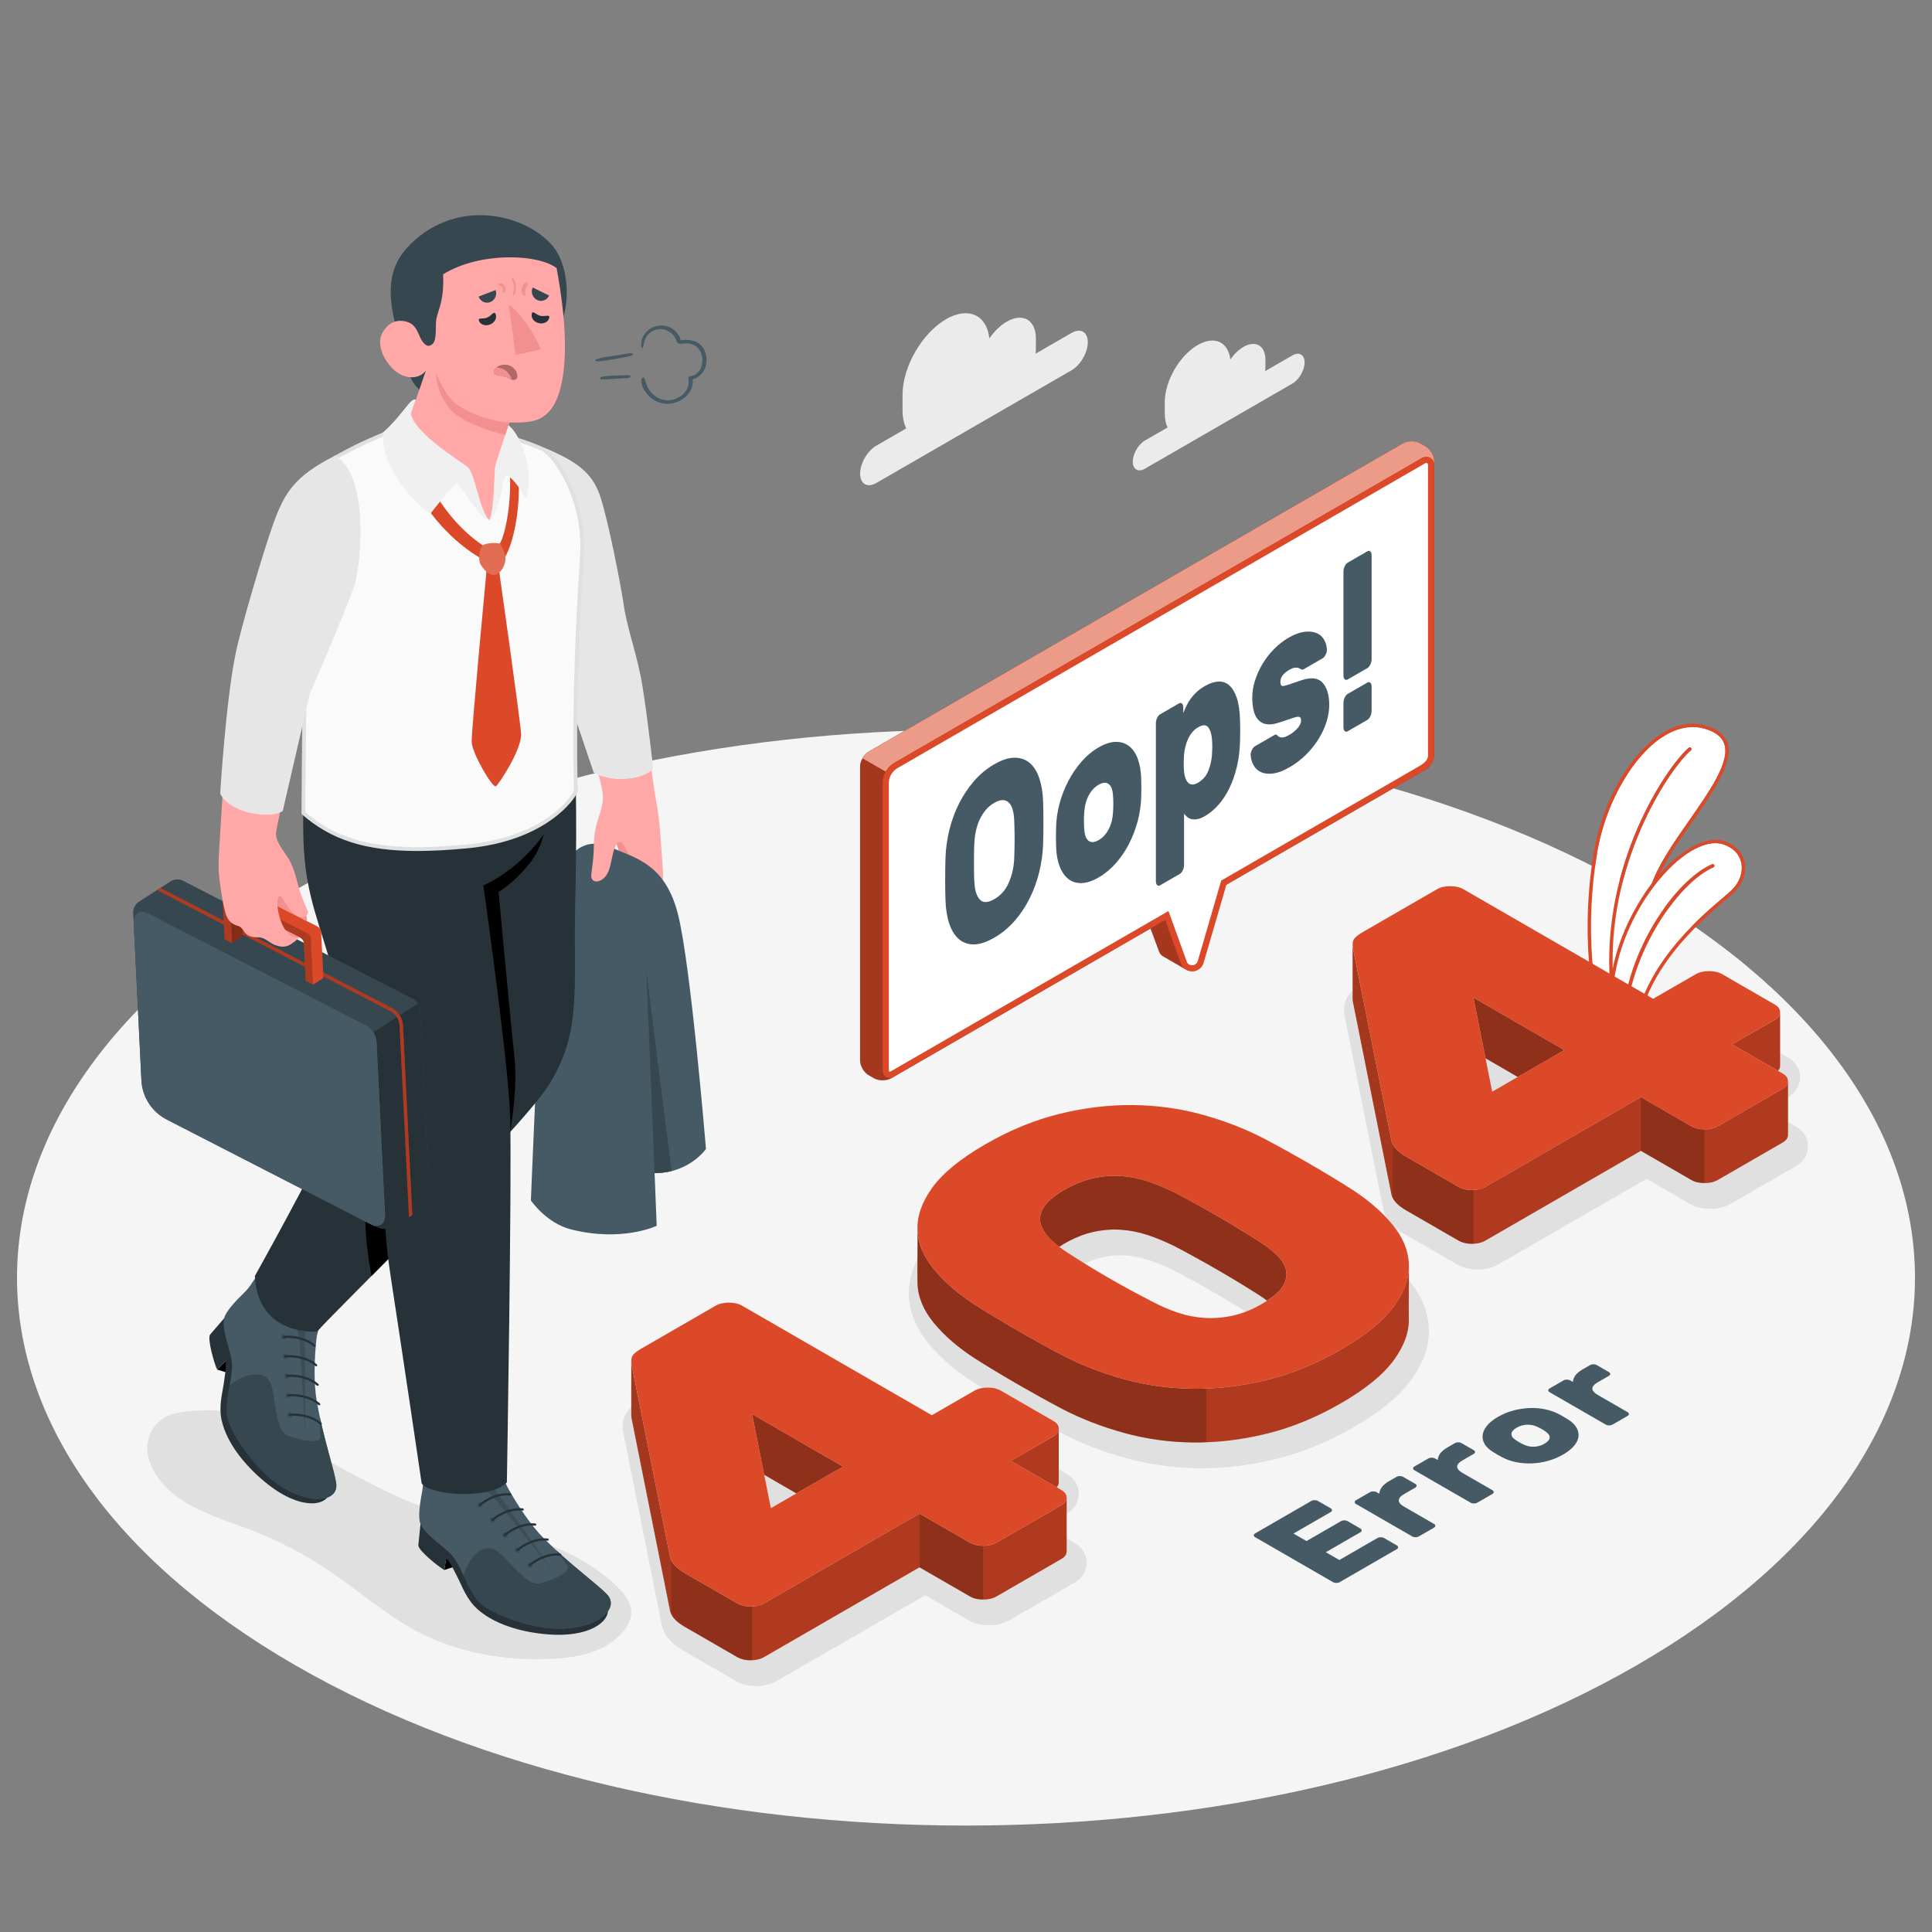 <?xml version="1.0" encoding="utf-8"?>
<!-- Generator: Adobe Illustrator 27.5.0, SVG Export Plug-In . SVG Version: 6.00 Build 0)  -->
<svg version="1.1" xmlns="http://www.w3.org/2000/svg" xmlns:xlink="http://www.w3.org/1999/xlink" x="0px" y="0px"
	 viewBox="0 0 500 500" style="enable-background:new 0 0 500 500;" xml:space="preserve">
<rect x="0" y="0" width="500" height="500" fill="#808080" stroke="none"/>
<g id="Floor">
	<path id="Floor_00000056417976768900245440000008798272830408210571_" style="fill:#F5F5F5;" d="M76.335,230.397
		c-95.91,55.374-95.907,145.152,0.005,200.526s251.415,55.374,347.325,0s95.907-145.152-0.005-200.526
		S172.245,175.024,76.335,230.397z"/>
</g>
<g id="Plants">
	<g id="Plants_5_">
		<g>
			<path style="fill:#FFFFFF;" d="M448.137,230.367c-0.498,0.488-1.301,1.169-2.318,2.043c-6.393,5.438-21.284,18.093-23.165,35.728
				l-2.053-0.529c-0.183-19.333,13.447-39.143,22.829-43.148c0.224-0.092,0.325-0.346,0.234-0.569
				c-0.102-0.224-0.356-0.325-0.579-0.234c-9.453,4.025-23.46,23.439-23.358,43.727l-1.393-0.356
				c-0.518-1.758-3.578-13.956,4.94-30.148c1.484-2.816,3.141-5.408,4.899-7.715l0.081-0.102
				c5.926-7.705,12.939-12.106,17.747-10.54c2.46,0.803,4.096,2.45,4.604,4.645C451.176,225.61,450.261,228.304,448.137,230.367z"/>
			<path style="fill:#FFFFFF;" d="M437.19,212.295c-3.852,5.519-7.837,11.221-9.687,16.334c-1.799,2.338-3.496,4.98-5.001,7.847
				c-2.745,5.204-4.299,10.022-5.143,14.22c-0.783-29.365,15.328-52.398,20.247-56.504c0.183-0.152,0.213-0.427,0.051-0.61
				c-0.153-0.183-0.427-0.213-0.61-0.061c-5.235,4.361-22.91,29.741-20.339,61.434c0,0.01,0,0.031,0.01,0.041
				c-0.589,5.885,0.214,10.073,0.64,11.74l-2.429-0.732c-0.65-2.206-5.712-20.837-1.555-45.516
				c2.216-13.183,9.859-26.031,18.174-30.534c3.852-2.084,7.623-2.358,11.211-0.793c1.952,0.854,3.11,2.023,3.557,3.588
				C447.619,197.343,442.547,204.6,437.19,212.295z"/>
		</g>
		<g>
			<g>
				<path style="fill:#dc4928;" d="M451.461,222.978c-0.579-2.47-2.47-4.391-5.194-5.275c-4.615-1.514-11.069,2.013-16.822,8.558
					c-0.65,0.752-1.301,1.535-1.941,2.368c-1.799,2.338-3.496,4.98-5.001,7.847c-2.745,5.204-4.299,10.022-5.143,14.22
					c-0.295,1.515-0.498,2.958-0.64,4.3c-0.589,5.885,0.214,10.073,0.64,11.74c0.122,0.508,0.214,0.783,0.224,0.803
					c0.041,0.102,0.112,0.183,0.203,0.234l0.081,0.03c0.01,0.01,0.01,0.01,0.02,0.01l2.104,0.539l2.938,0.752
					c0.061,0.02,0.112,0.02,0.173,0.01c0.061-0.01,0.132-0.031,0.183-0.071c0.102-0.071,0.173-0.193,0.183-0.315
					c1.616-17.544,16.538-30.239,22.921-35.657c1.026-0.874,1.839-1.565,2.358-2.084
					C451.085,228.71,452.101,225.712,451.461,222.978z M448.137,230.367c-0.498,0.488-1.301,1.169-2.318,2.043
					c-6.393,5.438-21.284,18.093-23.165,35.728l-2.053-0.529l-0.874-0.224l-1.393-0.356c-0.518-1.758-3.578-13.956,4.94-30.148
					c1.484-2.816,3.141-5.408,4.899-7.715l0.081-0.102c5.926-7.705,12.939-12.106,17.747-10.54c2.46,0.803,4.096,2.45,4.604,4.645
					C451.176,225.61,450.261,228.304,448.137,230.367z"/>
			</g>
			<g>
				<path style="fill:#dc4928;" d="M443.431,224.462c-9.382,4.005-23.012,23.815-22.829,43.148v0.336
					c0.01,0.213-0.152,0.407-0.366,0.437h-0.061c-0.061,0-0.122-0.01-0.183-0.03c-0.142-0.071-0.254-0.224-0.254-0.397
					c0-0.183-0.01-0.376-0.01-0.569c-0.102-20.288,13.905-39.702,23.358-43.727c0.224-0.092,0.478,0.01,0.579,0.234
					C443.756,224.116,443.655,224.37,443.431,224.462z"/>
			</g>
		</g>
		<g>
			<g>
				<path style="fill:#dc4928;" d="M437.902,212.793c-3.151,4.513-6.394,9.168-8.457,13.468c-0.447,0.935-0.833,1.85-1.159,2.744
					c-0.01,0.02-0.397,0.325-0.559,0.264c-0.224-0.081-0.335-0.335-0.254-0.559c0.01-0.031,0.02-0.051,0.03-0.081
					c1.85-5.113,5.834-10.815,9.687-16.334c5.357-7.695,10.429-14.952,9.128-19.546c-0.447-1.565-1.606-2.734-3.557-3.588
					c-3.588-1.565-7.359-1.291-11.211,0.793c-8.314,4.503-15.958,17.351-18.174,30.534c-4.157,24.679,0.905,43.311,1.555,45.516
					l2.429,0.732l0.762,0.234c0.224,0.071,0.356,0.315,0.285,0.549c-0.051,0.163-0.183,0.274-0.346,0.305
					c-0.061,0.01-0.132,0-0.193-0.02l-0.081-0.03l-3.334-0.996c-0.142-0.041-0.254-0.152-0.295-0.285
					c-0.061-0.193-6.089-19.78-1.647-46.146c2.267-13.427,10.093-26.539,18.621-31.154c4.097-2.226,8.132-2.5,11.974-0.823
					c2.175,0.945,3.537,2.338,4.045,4.147C448.564,197.495,443.39,204.926,437.902,212.793z"/>
			</g>
			<g>
				<path style="fill:#dc4928;" d="M437.607,194.192c-4.919,4.106-21.03,27.139-20.247,56.504c0.031,1.382,0.112,2.785,0.224,4.188
					c0.02,0.234-0.142,0.437-0.366,0.467c-0.01,0-0.03,0-0.041,0.01c-0.224,0.01-0.417-0.142-0.457-0.366
					c-0.01-0.01-0.01-0.031-0.01-0.041c-2.571-31.693,15.104-57.073,20.339-61.434c0.183-0.152,0.457-0.122,0.61,0.061
					C437.82,193.765,437.79,194.04,437.607,194.192z"/>
			</g>
		</g>
	</g>
</g>
<g id="Clouds">
	<g id="Clouds_1_">
		<path id="XMLID_00000103265044168975126140000001925722070285014430_" style="fill:#EBEBEB;" d="M277.336,86.153l-9.328,5.386
			c0.046-0.417,0.079-0.83,0.079-1.235v-2.702c0-4.809-3.376-6.759-7.542-4.354c-1.687,0.974-3.238,2.517-4.495,4.322
			c-0.682-6.047-5.427-8.3-11.189-4.973c-6.231,3.598-11.282,12.347-11.282,19.542v4.043c0,1.864,0.345,3.433,0.955,4.684
			l-7.749,4.474c-2.31,1.334-4.183,4.578-4.183,7.245c0,2.668,1.873,3.749,4.183,2.415l50.551-29.186
			c2.31-1.334,4.183-4.578,4.183-7.246C281.52,85.9,279.647,84.819,277.336,86.153z"/>
		<path id="XMLID_00000113353482933697261250000013261552027314291635_" style="fill:#EBEBEB;" d="M334.469,91.979l-7.04,4.065
			c0.035-0.314,0.059-0.627,0.059-0.932v-2.04c0-3.63-2.548-5.101-5.691-3.286c-1.273,0.735-2.444,1.899-3.392,3.262
			c-0.515-4.564-4.096-6.264-8.445-3.753c-4.703,2.715-8.515,9.318-8.515,14.748v3.051c0,1.407,0.26,2.591,0.721,3.535l-5.848,3.376
			c-1.744,1.007-3.157,3.455-3.157,5.468c0,2.013,1.413,2.829,3.157,1.823l38.151-22.027c1.744-1.007,3.157-3.455,3.157-5.468
			C337.626,91.788,336.212,90.972,334.469,91.979z"/>
	</g>
</g>
<g id="Shadows">
	<g id="Shadow_2_">
		<path style="fill:#E0E0E0;" d="M277.977,399.248l-7.477-4.318l5.439-3.14c2.832-1.64,3.255-3.961,3.255-5.205
			c-0.003-1.237-0.428-3.558-3.26-5.192l-13.546-7.821c-1.502-0.867-3.285-1.308-5.308-1.31c-2.017,0.001-3.8,0.443-5.299,1.308
			l-9.138,5.277l-47.225-27.266c-1.501-0.865-3.282-1.305-5.299-1.307c-2.013,0-3.797,0.44-5.306,1.308l-19.301,11.144
			c-1.666,0.964-2.759,1.914-3.46,3.016c-0.833,1.333-1.09,2.974-0.744,4.975l9.99,49.988c0.58,2.511,2.462,4.7,5.593,6.506
			l13.546,7.821c1.503,0.868,3.283,1.308,5.29,1.308h0.01c2.019,0,3.804-0.44,5.303-1.307l38.407-22.176l11.184,6.457
			c1.504,0.868,3.283,1.308,5.312,1.308c2.008,0,3.79-0.439,5.295-1.307l16.732-9.663c2.838-1.629,3.265-3.955,3.267-5.211
			C281.236,403.204,280.809,400.881,277.977,399.248z M203.601,401.386l-2.244-11.258l10.872,6.277L203.601,401.386z"/>
		<path id="Shadow_9_" style="fill:#E0E0E0;" d="M63.294,395.346c7.707,2.81,15.078,6.573,21.901,11.182
			c7.669,5.18,14.673,11.438,22.847,15.74c10.623,5.591,22.836,7.615,34.796,7.04c6.774-0.325,14.145-1.807,18.498-7.15
			c1.115-1.368,2.005-3.028,2.034-4.804c0.043-2.608-1.733-4.846-3.573-6.642c-9.814-9.582-23.544-13.526-36.789-16.61
			c-13.245-3.084-21.18-6.937-34.169-13.877c-5.559-2.971-11.036-6.163-16.638-8.964c-0.045-0.023-0.091-0.045-0.136-0.068
			c-2.844-1.414-5.514-2.978-8.514-4.082c-3.833-1.41-7.009-2.437-11.237-2.125c-4.211,0.311-8.955,0.25-11.924,3.68
			c-2.577,2.978-2.858,7.001-1.321,10.544C43.176,388.678,54.431,392.115,63.294,395.346z"/>
		<path style="fill:#E0E0E0;" d="M353.188,321.453c-3.385-2.15-7.128-4.411-11.126-6.72c-3.965-2.289-7.963-4.497-11.912-6.578
			c-5.059-2.612-10.631-4.765-16.563-6.403c-5.983-1.65-12.298-2.525-18.767-2.605l-0.874-0.004c-6.174,0-12.575,0.793-19.024,2.359
			c-6.793,1.653-13.614,4.441-20.277,8.287c-6.899,3.984-11.746,7.963-14.816,12.17c-3.211,4.408-4.761,8.872-4.605,13.271
			c0.158,4.393,1.886,8.607,5.128,12.52c2.948,3.567,6.8,6.898,11.476,9.921c3.499,2.215,7.328,4.526,11.381,6.866
			c4.052,2.34,7.966,4.5,11.653,6.429c5.072,2.619,10.646,4.772,16.563,6.403c5.983,1.652,12.298,2.528,18.768,2.604l0.877,0.005
			c6.189,0,12.589-0.793,19.021-2.359c6.791-1.653,13.614-4.44,20.276-8.287c6.904-3.987,11.75-7.966,14.816-12.167
			c3.215-4.406,4.765-8.873,4.606-13.274c-0.158-4.387-1.884-8.6-5.13-12.521C361.707,327.8,357.855,324.469,353.188,321.453z
			 M330.211,347.93c-0.346,0.527-1.326,1.639-3.998,3.181c-2.21,1.276-4.389,2.156-6.48,2.615c-1.667,0.366-3.331,0.551-4.946,0.551
			c-0.44,0-0.88-0.013-1.321-0.04c-2.042-0.125-4.06-0.52-6.001-1.176c-2.068-0.7-4.139-1.599-6.206-2.702
			c-7.512-3.852-14.624-7.959-21.199-12.243c-1.773-1.105-3.211-2.228-4.275-3.332c-0.781-0.813-1.272-1.596-1.418-2.247
			c-0.027-0.126-0.111-0.511,0.435-1.344c0.344-0.524,1.321-1.634,3.997-3.179c2.215-1.279,4.396-2.159,6.478-2.615
			c1.605-0.352,3.195-0.53,4.728-0.53c0.482,0,0.959,0.017,1.43,0.052c2.029,0.15,4.045,0.56,5.988,1.217
			c2.107,0.713,4.257,1.606,6.303,2.612c7.289,3.823,14.424,7.943,21.227,12.256c1.802,1.129,3.288,2.263,4.411,3.369
			c0.754,0.745,1.213,1.459,1.325,2.065C330.716,346.586,330.798,347.034,330.211,347.93z"/>
		<path style="fill:#E0E0E0;" d="M464.659,291.465l-7.478-4.318l5.44-3.14c2.832-1.639,3.254-3.96,3.254-5.199
			c0-1.236-0.423-3.555-3.259-5.199l-13.544-7.818c-1.498-0.867-3.281-1.308-5.312-1.313c-2.016,0.004-3.797,0.444-5.298,1.31
			l-9.138,5.277L382.1,243.8c-1.499-0.865-3.282-1.307-5.301-1.308c-2.011,0-3.796,0.438-5.305,1.307l-19.299,11.142
			c-1.663,0.962-2.758,1.91-3.466,3.02c-0.831,1.334-1.087,2.975-0.741,4.974l9.992,49.988c0.58,2.511,2.461,4.699,5.591,6.506
			l13.546,7.82c1.502,0.87,3.283,1.31,5.292,1.31h0.01c2.016,0,3.8-0.44,5.303-1.308l38.407-22.174l11.184,6.457
			c1.503,0.868,3.288,1.308,5.312,1.308c2.01,0,3.791-0.44,5.293-1.308l16.732-9.662c2.833-1.626,3.265-3.95,3.269-5.217
			C467.916,295.415,467.487,293.099,464.659,291.465z M390.281,293.604l-2.244-11.258l10.872,6.277L390.281,293.604z"/>
	</g>
</g>
<g id="_x34_04_00000153698429525509797010000016850429553717446047_">
	<g id="_x34_04_1_">
		<g id="_x34_04">
			<g>
				<g>
					<path style="fill:#dc4928;" d="M274.642,389.583l-16.744,9.661c-0.934,0.548-2.089,0.815-3.452,0.815
						c-1.363,0-2.504-0.267-3.438-0.815l-13.04-7.527l-40.26,23.249c-0.934,0.534-2.089,0.815-3.453,0.815
						c-1.363,0-2.504-0.281-3.452-0.815l-13.543-7.824c-2.223-1.274-3.497-2.652-3.838-4.134l-9.972-49.876
						c-0.059-0.326-0.074-0.622-0.074-0.889c0,0.963-0.015,13.41,0,14.018c0,0.237,0.03,0.489,0.074,0.771l9.972,49.876
						c0.341,1.482,1.615,2.86,3.838,4.134l13.543,7.824c0.948,0.534,2.089,0.815,3.452,0.815c1.363,0,2.519-0.281,3.453-0.815
						l40.26-23.249l13.04,7.527c0.934,0.548,2.074,0.815,3.438,0.815c1.363,0,2.519-0.267,3.452-0.815l16.744-9.661
						c0.934-0.548,1.408-1.2,1.408-2v-13.899C276.05,388.368,275.576,389.035,274.642,389.583z"/>
					<path style="fill:#dc4928;" d="M274.005,383.626v-13.899c0,0.785-0.474,1.452-1.408,2l-10.995,6.342l11.869,6.846
						C273.813,384.53,274.005,384.1,274.005,383.626z"/>
					<polygon style="fill:#dc4928;" points="197.784,381.671 206.111,386.501 218.158,379.552 194.642,365.964 197.769,381.671 
											"/>
				</g>
				<g>
					<polygon style="opacity:0.35;" points="197.784,381.671 206.111,386.501 218.158,379.552 194.642,365.964 197.769,381.671 
											"/>
					<path style="opacity:0.2;" d="M274.005,383.626v-13.899c0,0.785-0.474,1.452-1.408,2l-10.995,6.342l11.869,6.846
						C273.813,384.53,274.005,384.1,274.005,383.626z"/>
					<path style="opacity:0.2;" d="M274.642,389.583l-16.744,9.661c-0.934,0.548-2.089,0.815-3.452,0.815v13.899
						c1.363,0,2.519-0.267,3.452-0.815l16.744-9.661c0.934-0.548,1.408-1.2,1.408-2v-13.899
						C276.05,388.368,275.576,389.035,274.642,389.583z"/>
					<path style="opacity:0.25;" d="M173.423,403.008l-9.972-49.876c-0.059-0.326-0.074-0.622-0.074-0.889
						c0,0.963-0.015,13.41,0,14.018c0,0.237,0.03,0.489,0.074,0.771l9.972,49.876c0.059,0.281,0.163,0.563,0.311,0.845v-13.899
						C173.586,403.571,173.482,403.289,173.423,403.008z"/>
					<path style="opacity:0.35;" d="M194.257,415.781c-1.363,0-2.504-0.281-3.452-0.815l-13.543-7.824
						c-1.793-1.022-2.978-2.119-3.527-3.29v13.899c0.548,1.171,1.734,2.267,3.527,3.289l13.543,7.824
						c0.948,0.534,2.089,0.815,3.452,0.815c0.133,0,0.252,0,0.385-0.03v-13.899C194.509,415.781,194.39,415.781,194.257,415.781z"/>
					<path style="opacity:0.2;" d="M197.709,414.966c-0.845,0.489-1.867,0.756-3.067,0.785v13.899c1.2-0.03,2.223-0.296,3.067-0.785
						l40.26-23.249v-13.899L197.709,414.966z"/>
					<path style="opacity:0.35;" d="M251.008,399.244l-13.04-7.527v13.899l13.04,7.527c0.934,0.548,2.074,0.815,3.438,0.815v-13.899
						C253.083,400.059,251.942,399.793,251.008,399.244z"/>
				</g>
				<path style="fill:#dc4928;" d="M257.905,399.245c-0.94,0.542-2.091,0.813-3.453,0.811c-1.363,0-2.511-0.271-3.449-0.812
					l-13.036-7.526l-40.259,23.245c-0.937,0.541-2.084,0.811-3.451,0.811c-1.365,0.001-2.511-0.271-3.449-0.812l-13.546-7.821
					c-2.216-1.279-3.493-2.656-3.835-4.132l-9.968-49.88c-0.17-0.984-0.084-1.746,0.254-2.287c0.344-0.54,1.068-1.132,2.174-1.772
					l19.297-11.141c0.937-0.539,2.088-0.81,3.453-0.812c1.363,0.002,2.513,0.272,3.448,0.812l49.076,28.334l10.991-6.346
					c0.935-0.54,2.089-0.81,3.452-0.813c1.365,0.003,2.513,0.272,3.45,0.813l13.546,7.821c0.938,0.541,1.407,1.206,1.407,1.991
					c0,0.789-0.472,1.453-1.407,1.993l-10.991,6.346l13.034,7.525c0.94,0.543,1.407,1.206,1.409,1.992
					c-0.002,0.788-0.471,1.453-1.409,1.992L257.905,399.245z M218.155,379.544l-23.514-13.576l4.855,24.349L218.155,379.544z"/>
			</g>
			<g>
				<g>
					<path style="fill:#dc4928;" d="M364.615,327.867c-0.059,3.349-1.378,6.772-3.912,10.254
						c-2.727,3.734-7.276,7.453-13.677,11.143c-6.387,3.69-12.817,6.312-19.293,7.898c-6.476,1.571-12.802,2.327-18.982,2.252
						c-6.164-0.074-12.121-0.904-17.826-2.475c-5.705-1.571-10.995-3.616-15.855-6.134c-3.66-1.911-7.483-4.03-11.498-6.342
						c-4.001-2.311-7.75-4.564-11.247-6.786c-4.342-2.801-7.883-5.853-10.595-9.143c-2.741-3.304-4.164-6.727-4.282-10.298
						c0.074,2.208-0.089,11.469,0,13.899c0.118,3.571,1.541,6.994,4.282,10.298c2.712,3.29,6.253,6.342,10.595,9.143
						c3.497,2.223,7.246,4.475,11.247,6.786c4.015,2.312,7.839,4.43,11.498,6.357c4.86,2.504,10.15,4.549,15.855,6.12
						c5.705,1.571,11.662,2.4,17.826,2.474c6.179,0.074,12.506-0.682,18.982-2.252c6.475-1.586,12.906-4.208,19.293-7.898
						c6.401-3.689,10.95-7.409,13.677-11.143c2.726-3.734,4.03-7.394,3.897-10.95C364.526,339.025,364.66,331.024,364.615,327.867z"
						/>
					<path style="opacity:0.35;" d="M312.164,359.341c-1.14,0.042-2.281,0.086-3.411,0.073c-6.164-0.074-12.121-0.904-17.826-2.475
						c-5.705-1.571-10.995-3.616-15.855-6.134c-3.66-1.911-7.483-4.03-11.498-6.342c-4.001-2.311-7.75-4.564-11.247-6.786
						c-4.342-2.801-7.883-5.853-10.595-9.143c-2.741-3.304-4.164-6.727-4.282-10.298c0.074,2.208-0.089,11.469,0,13.899
						c0.118,3.571,1.541,6.994,4.282,10.298c2.712,3.29,6.253,6.342,10.595,9.143c3.497,2.223,7.246,4.475,11.247,6.786
						c4.015,2.312,7.839,4.43,11.498,6.357c4.86,2.504,10.15,4.549,15.855,6.12c5.705,1.571,11.662,2.4,17.826,2.474
						c1.13,0.014,2.271-0.031,3.411-0.073V359.341z"/>
					<path style="opacity:0.2;" d="M364.615,327.867c-0.059,3.349-1.378,6.772-3.912,10.254c-2.727,3.734-7.276,7.453-13.677,11.143
						c-6.387,3.69-12.817,6.312-19.293,7.898c-5.29,1.283-10.476,1.992-15.569,2.179v13.899c5.092-0.187,10.278-0.896,15.569-2.179
						c6.475-1.586,12.906-4.208,19.293-7.898c6.401-3.689,10.95-7.409,13.677-11.143c2.726-3.734,4.03-7.394,3.897-10.95
						C364.526,339.025,364.66,331.024,364.615,327.867z"/>
				</g>
				<g>
					<path style="fill:#dc4928;" d="M271.634,320.488c0.712,0.741,1.541,1.482,2.49,2.193c0.43-0.282,0.859-0.563,1.334-0.845
						c2.563-1.467,5.067-2.475,7.542-3.023c2.474-0.534,4.89-0.726,7.231-0.548c2.341,0.178,4.638,0.637,6.905,1.393
						c2.252,0.771,4.534,1.719,6.831,2.845c7.409,3.897,14.566,8.016,21.471,12.402c0.904,0.563,1.733,1.14,2.488,1.703
						c1.823-1.177,3.143-2.344,3.898-3.511c0.933-1.423,1.274-2.83,1.022-4.208c-0.252-1.363-1.037-2.712-2.356-4.016
						c-1.334-1.304-3.008-2.593-5.053-3.867c-6.905-4.386-14.062-8.52-21.471-12.402c-2.297-1.126-4.579-2.075-6.831-2.845
						c-2.267-0.756-4.564-1.215-6.905-1.393c-2.341-0.178-4.756,0.015-7.231,0.548c-2.475,0.548-4.979,1.556-7.542,3.023
						c-2.549,1.482-4.297,2.934-5.231,4.356c-0.933,1.423-1.259,2.815-0.963,4.164C269.575,317.821,270.36,319.155,271.634,320.488z
						"/>
					<path style="opacity:0.35;" d="M271.634,320.488c0.712,0.741,1.541,1.482,2.49,2.193c0.43-0.282,0.859-0.563,1.334-0.845
						c2.563-1.467,5.067-2.475,7.542-3.023c2.474-0.534,4.89-0.726,7.231-0.548c2.341,0.178,4.638,0.637,6.905,1.393
						c2.252,0.771,4.534,1.719,6.831,2.845c7.409,3.897,14.566,8.016,21.471,12.402c0.904,0.563,1.733,1.14,2.488,1.703
						c1.823-1.177,3.143-2.344,3.898-3.511c0.933-1.423,1.274-2.83,1.022-4.208c-0.252-1.363-1.037-2.712-2.356-4.016
						c-1.334-1.304-3.008-2.593-5.053-3.867c-6.905-4.386-14.062-8.52-21.471-12.402c-2.297-1.126-4.579-2.075-6.831-2.845
						c-2.267-0.756-4.564-1.215-6.905-1.393c-2.341-0.178-4.756,0.015-7.231,0.548c-2.475,0.548-4.979,1.556-7.542,3.023
						c-2.549,1.482-4.297,2.934-5.231,4.356c-0.933,1.423-1.259,2.815-0.963,4.164C269.575,317.821,270.36,319.155,271.634,320.488z
						"/>
				</g>
				<path style="fill:#dc4928;" d="M255.016,296.135c6.389-3.689,12.826-6.321,19.301-7.896c6.475-1.572,12.803-2.323,18.978-2.25
					c6.175,0.077,12.12,0.899,17.827,2.473c5.709,1.575,10.991,3.616,15.849,6.123c3.833,2.02,7.753,4.183,11.758,6.495
					c4.005,2.312,7.666,4.526,10.992,6.639c4.343,2.805,7.88,5.856,10.606,9.151c2.728,3.296,4.154,6.73,4.283,10.292
					c0.128,3.566-1.171,7.221-3.897,10.957c-2.729,3.738-7.288,7.454-13.677,11.143c-6.389,3.689-12.823,6.32-19.299,7.896
					c-6.472,1.575-12.8,2.324-18.978,2.25c-6.175-0.073-12.123-0.896-17.827-2.473c-5.711-1.573-10.993-3.615-15.851-6.122
					c-3.664-1.919-7.495-4.034-11.5-6.346c-4.005-2.312-7.755-4.574-11.25-6.789c-4.343-2.805-7.88-5.854-10.604-9.151
					c-2.73-3.294-4.154-6.726-4.283-10.292c-0.126-3.565,1.173-7.218,3.897-10.957C244.07,303.54,248.626,299.825,255.016,296.135z
					 M325.436,321.003c-6.903-4.377-14.059-8.509-21.471-12.396c-2.299-1.13-4.58-2.077-6.836-2.841
					c-2.258-0.762-4.559-1.228-6.903-1.402c-2.342-0.171-4.753,0.013-7.222,0.554c-2.471,0.541-4.982,1.55-7.54,3.025
					c-2.554,1.476-4.302,2.926-5.239,4.353c-0.937,1.427-1.255,2.818-0.96,4.169c0.302,1.353,1.088,2.693,2.365,4.022
					c1.278,1.329,2.94,2.633,4.985,3.91c6.644,4.33,13.803,8.463,21.471,12.396c2.214,1.182,4.451,2.151,6.709,2.915
					c2.254,0.763,4.578,1.219,6.964,1.364c2.388,0.148,4.816-0.048,7.285-0.59c2.472-0.541,4.986-1.549,7.54-3.025
					c2.558-1.475,4.302-2.926,5.239-4.353c0.937-1.425,1.281-2.828,1.023-4.206c-0.255-1.377-1.044-2.717-2.363-4.021
					C329.161,323.574,327.478,322.282,325.436,321.003z"/>
			</g>
			<g>
				<g>
					<path style="fill:#dc4928;" d="M461.324,281.8l-16.744,9.661c-0.934,0.548-2.089,0.815-3.452,0.815
						c-1.363,0-2.504-0.267-3.438-0.815l-13.04-7.527l-40.259,23.249c-0.933,0.533-2.089,0.815-3.453,0.815
						c-1.363,0-2.504-0.281-3.452-0.815l-13.543-7.824c-2.223-1.274-3.497-2.652-3.838-4.134l-9.972-49.876
						c-0.059-0.326-0.074-0.622-0.074-0.889c0,0.963-0.015,13.41,0,14.017c0,0.237,0.03,0.489,0.074,0.771l9.972,49.876
						c0.341,1.482,1.615,2.86,3.838,4.134l13.543,7.824c0.948,0.533,2.089,0.815,3.452,0.815c1.363,0,2.519-0.282,3.453-0.815
						l40.259-23.249l13.04,7.527c0.934,0.548,2.074,0.815,3.438,0.815c1.363,0,2.519-0.267,3.452-0.815l16.744-9.661
						c0.934-0.548,1.408-1.2,1.408-2V279.8C462.732,280.585,462.258,281.252,461.324,281.8z"/>
					<path style="fill:#dc4928;" d="M460.687,275.844v-13.899c0,0.785-0.474,1.452-1.408,2l-10.995,6.342l11.869,6.846
						C460.494,276.748,460.687,276.318,460.687,275.844z"/>
					<polygon style="fill:#dc4928;" points="384.465,273.888 392.792,278.718 404.839,271.769 381.323,258.181 384.45,273.888 					
						"/>
				</g>
				<g>
					<polygon style="opacity:0.35;" points="384.465,273.888 392.792,278.718 404.839,271.769 381.323,258.181 384.45,273.888 					
						"/>
					<path style="opacity:0.2;" d="M460.687,275.844v-13.899c0,0.785-0.474,1.452-1.408,2l-10.995,6.342l11.869,6.846
						C460.494,276.748,460.687,276.318,460.687,275.844z"/>
					<path style="opacity:0.2;" d="M461.324,281.8l-16.744,9.661c-0.934,0.548-2.089,0.815-3.452,0.815v13.899
						c1.363,0,2.519-0.267,3.452-0.815l16.744-9.661c0.934-0.548,1.408-1.2,1.408-2V279.8
						C462.732,280.585,462.258,281.252,461.324,281.8z"/>
					<path style="opacity:0.25;" d="M360.104,295.225l-9.972-49.876c-0.059-0.326-0.074-0.622-0.074-0.889
						c0,0.963-0.015,13.41,0,14.017c0,0.237,0.03,0.489,0.074,0.771l9.972,49.876c0.059,0.282,0.163,0.563,0.311,0.845V296.07
						C360.267,295.788,360.164,295.507,360.104,295.225z"/>
					<path style="opacity:0.35;" d="M380.938,307.998c-1.363,0-2.504-0.281-3.452-0.815l-13.543-7.824
						c-1.793-1.022-2.978-2.119-3.527-3.29v13.899c0.548,1.171,1.734,2.267,3.527,3.29l13.543,7.824
						c0.948,0.533,2.089,0.815,3.452,0.815c0.134,0,0.252,0,0.385-0.03v-13.899C381.19,307.998,381.072,307.998,380.938,307.998z"/>
					<path style="opacity:0.2;" d="M384.391,307.183c-0.845,0.489-1.867,0.756-3.067,0.785v13.899c1.2-0.03,2.223-0.296,3.067-0.785
						l40.259-23.249v-13.899L384.391,307.183z"/>
					<path style="opacity:0.35;" d="M437.69,291.461l-13.04-7.527v13.899l13.04,7.527c0.934,0.548,2.074,0.815,3.438,0.815v-13.899
						C439.764,292.276,438.623,292.01,437.69,291.461z"/>
				</g>
				<path style="fill:#dc4928;" d="M444.586,291.462c-0.939,0.542-2.091,0.813-3.453,0.812c-1.363,0-2.511-0.271-3.448-0.812
					l-13.036-7.526l-40.259,23.245c-0.937,0.541-2.084,0.811-3.451,0.811c-1.365,0.001-2.511-0.271-3.449-0.812l-13.546-7.821
					c-2.216-1.279-3.494-2.656-3.835-4.132l-9.968-49.88c-0.169-0.984-0.084-1.746,0.254-2.287c0.344-0.541,1.068-1.132,2.174-1.772
					l19.297-11.141c0.937-0.539,2.088-0.81,3.453-0.811c1.363,0.001,2.513,0.272,3.448,0.812l49.076,28.334l10.991-6.346
					c0.935-0.541,2.088-0.81,3.451-0.813c1.365,0.003,2.513,0.272,3.45,0.813l13.546,7.821c0.938,0.541,1.407,1.206,1.407,1.991
					c0,0.789-0.472,1.453-1.407,1.993l-10.991,6.346l13.034,7.525c0.94,0.543,1.407,1.206,1.409,1.992
					c-0.002,0.788-0.471,1.453-1.409,1.992L444.586,291.462z M404.836,271.762l-23.513-13.576l4.855,24.349L404.836,271.762z"/>
			</g>
		</g>
	</g>
</g>
<g id="Text_00000058582275662430624600000006959888412841882264_">
	<g id="Text">
		<path style="fill:#455A64;" d="M356.495,398.034c0.228-0.133,0.51-0.199,0.844-0.199c0.332,0,0.613,0.067,0.842,0.199l3.311,1.912
			c0.229,0.132,0.345,0.295,0.343,0.486c0,0.193-0.114,0.355-0.343,0.487l-14.806,8.548c-0.229,0.132-0.51,0.199-0.844,0.198
			c-0.332,0.001-0.614-0.065-0.844-0.198l-20.179-11.65c-0.228-0.132-0.344-0.294-0.345-0.487c0.001-0.192,0.115-0.354,0.345-0.486
			l14.557-8.405c0.228-0.132,0.51-0.199,0.843-0.199c0.335,0,0.616,0.066,0.845,0.199l3.311,1.912
			c0.228,0.132,0.341,0.294,0.343,0.486c-0.001,0.193-0.114,0.355-0.343,0.487l-9.622,5.555l3.374,1.948l8.935-5.158
			c0.228-0.132,0.509-0.199,0.844-0.199c0.332,0,0.613,0.067,0.842,0.199l3.311,1.912c0.229,0.132,0.345,0.295,0.343,0.486
			c0.001,0.194-0.114,0.355-0.343,0.487l-8.933,5.158l3.499,2.02L356.495,398.034z"/>
		<path style="fill:#455A64;" d="M361.429,382.199c0.228-0.132,0.511-0.198,0.844-0.198c0.333,0,0.614,0.065,0.845,0.199
			l3.155,1.821c0.228,0.132,0.341,0.294,0.342,0.486c-0.001,0.193-0.114,0.355-0.342,0.487l-2.843,1.641
			c-1.916,1.107-1.917,2.212,0,3.318l7.684,4.437c0.229,0.132,0.344,0.295,0.343,0.486c0,0.193-0.114,0.355-0.343,0.487
			l-3.936,2.272c-0.229,0.133-0.51,0.198-0.844,0.198c-0.333,0-0.614-0.065-0.844-0.198l-14.556-8.404
			c-0.23-0.133-0.344-0.295-0.344-0.487c0.001-0.193,0.114-0.354,0.344-0.487l3.624-2.092c0.228-0.132,0.51-0.198,0.843-0.198
			c0.333,0,0.615,0.065,0.845,0.199l0.718,0.414c0.021-0.54,0.223-1.09,0.609-1.65c0.385-0.559,1.046-1.11,1.983-1.651
			L361.429,382.199z"/>
		<path style="fill:#455A64;" d="M376.547,373.471c0.228-0.133,0.511-0.199,0.844-0.199c0.333,0,0.614,0.066,0.845,0.199
			l3.155,1.822c0.229,0.132,0.342,0.295,0.342,0.486c0,0.193-0.113,0.355-0.342,0.487l-2.843,1.641
			c-1.916,1.107-1.917,2.212,0,3.318l7.684,4.437c0.229,0.132,0.344,0.295,0.343,0.486c0,0.193-0.114,0.355-0.343,0.487
			l-3.936,2.272c-0.229,0.133-0.51,0.198-0.844,0.198c-0.332,0.001-0.614-0.065-0.843-0.198l-14.556-8.404
			c-0.23-0.133-0.345-0.295-0.345-0.487c0.001-0.192,0.114-0.354,0.343-0.487l3.624-2.091c0.228-0.132,0.511-0.198,0.843-0.199
			c0.334,0,0.614,0.066,0.845,0.199l0.718,0.415c0.022-0.541,0.224-1.091,0.609-1.651c0.385-0.559,1.046-1.109,1.983-1.65
			L376.547,373.471z"/>
		<path style="fill:#455A64;" d="M403.412,365.968c0.333,0.169,0.744,0.394,1.234,0.676c0.49,0.284,0.879,0.521,1.172,0.713
			c0.957,0.601,1.665,1.274,2.124,2.02c0.457,0.745,0.651,1.519,0.579,2.318c-0.074,0.8-0.439,1.605-1.095,2.416
			c-0.656,0.812-1.62,1.584-2.89,2.318c-1.27,0.734-2.609,1.29-4.013,1.669c-1.406,0.378-2.801,0.59-4.185,0.631
			c-1.386,0.043-2.725-0.069-4.016-0.334c-1.29-0.265-2.457-0.674-3.498-1.227c-0.333-0.168-0.743-0.393-1.234-0.676
			c-0.489-0.283-0.879-0.52-1.172-0.713c-0.978-0.589-1.697-1.257-2.154-2.002c-0.459-0.745-0.646-1.521-0.563-2.326
			c0.083-0.806,0.449-1.617,1.094-2.435c0.645-0.818,1.603-1.593,2.874-2.327c1.271-0.734,2.614-1.286,4.03-1.66
			c1.417-0.372,2.821-0.583,4.217-0.631c1.395-0.048,2.734,0.064,4.014,0.335C401.209,365.003,402.371,365.415,403.412,365.968z
			 M394.292,373.831c0.854,0.421,1.759,0.613,2.717,0.577c0.958-0.036,1.854-0.294,2.687-0.775c0.833-0.48,1.28-0.997,1.343-1.55
			c0.063-0.553-0.271-1.076-1-1.569c-0.271-0.204-0.603-0.421-1.001-0.649c-0.395-0.228-0.77-0.421-1.124-0.578
			c-0.855-0.421-1.759-0.612-2.717-0.577c-0.96,0.037-1.855,0.295-2.688,0.775c-0.833,0.481-1.28,0.999-1.342,1.552
			c-0.063,0.553,0.27,1.076,1,1.569c0.27,0.204,0.603,0.421,0.999,0.649C393.563,373.483,393.936,373.675,394.292,373.831z"/>
		<path style="fill:#455A64;" d="M411.533,353.271c0.229-0.132,0.511-0.198,0.844-0.199c0.333,0.001,0.614,0.066,0.845,0.199
			l3.155,1.822c0.229,0.132,0.342,0.294,0.342,0.486c0,0.193-0.113,0.355-0.342,0.487l-2.843,1.641
			c-1.916,1.107-1.917,2.212,0,3.318l7.684,4.437c0.229,0.132,0.344,0.295,0.343,0.486c0,0.193-0.114,0.355-0.343,0.487
			l-3.936,2.272c-0.229,0.132-0.51,0.198-0.844,0.198c-0.332,0-0.614-0.065-0.843-0.198l-14.556-8.404
			c-0.23-0.133-0.345-0.295-0.345-0.487c0.001-0.193,0.114-0.355,0.343-0.487l3.624-2.092c0.229-0.132,0.511-0.197,0.843-0.197
			c0.333,0,0.615,0.065,0.846,0.198l0.717,0.414c0.022-0.54,0.224-1.09,0.609-1.65c0.385-0.559,1.046-1.109,1.983-1.651
			L411.533,353.271z"/>
	</g>
</g>
<g id="Speech_Bubble">
	<g id="Speech_Bubble_00000029041184811666561180000004130019062498227341_">
		<g id="Speech_Bubble_00000168811938903256229650000006441786807749537171_">
			<g>
				<path style="fill:#dc4928;" d="M311.254,222.46c0.868-4.063-15.707,5.506-16.574,9.569l5.341,14.375
					c0.204,0.469,0.522,0.816,0.895,1.046c1.174,0.722,5.491,3.157,5.867,3.387c1.182,0.723,2.922,0.27,3.414-1.268l6.918-23.726
					C317.543,223.84,311.254,222.46,311.254,222.46z"/>
				<path style="opacity:0.25;" d="M311.254,222.46c0.868-4.063-15.707,5.506-16.574,9.569l5.341,14.375
					c0.204,0.469,0.522,0.816,0.895,1.046c1.174,0.722,5.491,3.157,5.867,3.387c1.182,0.723,2.922,0.27,3.414-1.268l6.918-23.726
					C317.543,223.84,311.254,222.46,311.254,222.46z"/>
			</g>
			<path style="fill:#dc4928;" d="M363.083,114.756l-138.276,79.776c-1.229,0.709-2.225,2.433-2.225,3.851v76.04
				c0,1.419,0.998,3.14,2.229,3.844l1.388,0.794c1.231,0.704,3.225,0.7,4.453-0.009l138.277-79.865
				c1.228-0.709,2.224-2.434,2.224-3.853v-75.948c0-1.419-0.998-3.139-2.229-3.844l-1.388-0.794
				C366.306,114.044,364.312,114.047,363.083,114.756z"/>
			<path style="opacity:0.25;" d="M363.083,114.756l-138.276,79.776c-1.229,0.709-2.225,2.433-2.225,3.851v76.04
				c0,1.419,0.998,3.14,2.229,3.844l1.388,0.794c1.231,0.704,3.225,0.7,4.453-0.009l138.277-79.865
				c1.228-0.709,2.224-2.434,2.224-3.853v-75.948c0-1.419-0.998-3.139-2.229-3.844l-1.388-0.794
				C366.306,114.044,364.312,114.047,363.083,114.756z"/>
			<g>
				<path style="fill:#dc4928;" d="M371.156,119.388v0.873c0-1.575-1.712-2.56-3.082-1.772l-136.586,78.906
					c-0.95,0.539-1.712,1.318-2.235,2.235c-0.017,0.025-0.026,0.043-0.034,0.068l-6.01-3.467c0.411-0.711,0.967-1.336,1.601-1.695
					l138.272-79.779c1.233-0.711,3.228-0.711,4.452-0.008l1.387,0.796C370.154,116.246,371.156,117.967,371.156,119.388z"/>
				<path style="opacity:0.45;fill:#FFFFFF;" d="M371.156,119.388v0.873c0-1.575-1.712-2.56-3.082-1.772l-136.586,78.906
					c-0.95,0.539-1.712,1.318-2.235,2.235c-0.017,0.025-0.026,0.043-0.034,0.068l-6.01-3.467c0.411-0.711,0.967-1.336,1.601-1.695
					l138.272-79.779c1.233-0.711,3.228-0.711,4.452-0.008l1.387,0.796C370.154,116.246,371.156,117.967,371.156,119.388z"/>
			</g>
			<g>
				<path style="fill:#FFFFFF;" d="M369.1,119.012c-0.217,0-0.426,0.058-0.622,0.171L231.89,198.087
					c-1.64,0.947-2.66,2.713-2.66,4.608v74.077c0,0.42,0.088,1.394,0.902,1.394c0.282,0,0.617-0.108,0.97-0.312l70.877-40.92
					l4.43,12.285c0.851,1.952,3.666,1.809,4.315-0.219l5.998-20.584l50.96-29.439c1.848-1.062,2.671-2.137,2.671-3.485v-75.228
					C370.353,119.491,369.703,119.012,369.1,119.012z"/>
				<path style="fill:#dc4928;" d="M230.133,278.961c-1.03,0-1.697-0.859-1.697-2.189v-74.077c0-2.177,1.172-4.206,3.057-5.295
					l136.588-78.904c0.321-0.184,0.663-0.277,1.02-0.277c0.985,0,2.047,0.783,2.047,2.047v75.228c0,2.16-1.752,3.416-3.07,4.174
					l-50.682,29.279l-5.909,20.277c-0.404,1.262-1.503,2.107-2.804,2.173c-1.296,0.063-2.479-0.663-3.002-1.859l-4.127-11.44
					l-70.054,40.445C231.018,278.82,230.558,278.961,230.133,278.961z M369.1,119.807c-0.076,0-0.15,0.021-0.226,0.065
					l-136.586,78.903c-1.396,0.806-2.263,2.308-2.263,3.92v74.077c0,0.367,0.084,0.578,0.122,0.618
					c0.036-0.018,0.228-0.033,0.559-0.224l71.698-41.395l4.752,13.178c0.29,0.66,0.943,0.88,1.446,0.86
					c0.506-0.026,1.131-0.316,1.367-1.052l6.08-20.869l0.277-0.159l50.96-29.44c2.004-1.151,2.274-2.06,2.274-2.797v-75.228
					C369.558,119.922,369.244,119.807,369.1,119.807z"/>
			</g>
		</g>
		<g>
			<path style="fill:#455A64;" d="M244.693,221.979c0.081-2.375,0.409-4.756,0.991-7.149c0.58-2.392,1.404-4.654,2.47-6.786
				c1.066-2.133,2.361-4.085,3.887-5.861c1.523-1.773,3.284-3.235,5.282-4.389c1.969-1.137,3.724-1.705,5.263-1.7
				c1.538,0.007,2.841,0.459,3.908,1.361c1.066,0.902,1.888,2.212,2.47,3.934c0.58,1.722,0.91,3.722,0.991,6.004
				c0.054,1.755,0.081,3.61,0.081,5.563c0,1.953-0.027,3.797-0.081,5.532c-0.081,2.372-0.411,4.755-0.991,7.147
				c-0.582,2.392-1.404,4.665-2.47,6.819c-1.068,2.152-2.37,4.11-3.908,5.87c-1.538,1.76-3.294,3.211-5.263,4.348
				c-1.997,1.153-3.758,1.732-5.282,1.74c-1.527,0.008-2.822-0.449-3.887-1.37c-1.066-0.923-1.89-2.245-2.47-3.967
				c-0.582-1.722-0.91-3.723-0.991-6.002c-0.055-1.672-0.083-3.485-0.083-5.438C244.611,225.683,244.638,223.797,244.693,221.979z
				 M262.465,222.501c0.027-0.762,0.056-1.61,0.081-2.54c0.027-0.93,0.04-1.871,0.04-2.827c0-0.957-0.013-1.873-0.04-2.752
				c-0.025-0.878-0.054-1.66-0.081-2.352c-0.054-1.008-0.196-1.882-0.424-2.622c-0.228-0.74-0.553-1.311-0.972-1.713
				c-0.419-0.403-0.937-0.613-1.557-0.629c-0.622-0.013-1.35,0.219-2.188,0.702c-0.837,0.483-1.565,1.092-2.186,1.823
				c-0.622,0.734-1.141,1.542-1.558,2.429c-0.421,0.885-0.743,1.831-0.972,2.835c-0.23,1.005-0.373,2.043-0.426,3.113
				c-0.054,0.739-0.088,1.557-0.102,2.457c-0.013,0.903-0.019,1.83-0.019,2.787c0,0.956,0.006,1.886,0.019,2.792
				c0.013,0.906,0.048,1.719,0.102,2.434c0.109,2.016,0.574,3.471,1.398,4.367c0.822,0.897,2.071,0.861,3.743-0.105
				c1.673-0.966,2.916-2.369,3.724-4.207C261.858,226.654,262.33,224.656,262.465,222.501z"/>
			<path style="fill:#455A64;" d="M295.338,201.527c0.027,0.607,0.042,1.399,0.042,2.375c0,0.977-0.015,1.785-0.042,2.425
				c-0.054,2.024-0.352,4.067-0.889,6.124c-0.542,2.056-1.283,4.011-2.228,5.866c-0.945,1.853-2.084,3.54-3.421,5.06
				c-1.337,1.52-2.827,2.756-4.473,3.706c-1.646,0.951-3.138,1.438-4.475,1.46c-1.335,0.024-2.476-0.347-3.421-1.109
				c-0.945-0.764-1.686-1.863-2.226-3.296c-0.54-1.434-0.835-3.133-0.891-5.096c-0.027-0.609-0.04-1.4-0.04-2.378
				c0-0.976,0.013-1.784,0.04-2.422c0.027-2.011,0.311-4.044,0.851-6.101c0.54-2.058,1.289-4.017,2.247-5.878
				c0.957-1.863,2.105-3.565,3.44-5.104c1.337-1.539,2.829-2.787,4.475-3.737c1.646-0.95,3.136-1.425,4.473-1.428
				c1.337-0.004,2.483,0.374,3.442,1.13c0.956,0.755,1.702,1.852,2.226,3.295C294.994,197.862,295.284,199.563,295.338,201.527z
				 M280.601,214.522c0.083,1.533,0.453,2.554,1.114,3.065c0.661,0.514,1.533,0.456,2.612-0.167
				c1.079-0.623,1.949-1.571,2.612-2.848c0.661-1.274,1.031-2.723,1.112-4.351c0.054-0.653,0.08-1.376,0.08-2.165
				c0-0.789-0.027-1.48-0.08-2.071c-0.081-1.532-0.452-2.554-1.112-3.066c-0.663-0.511-1.533-0.456-2.612,0.167
				c-1.079,0.623-1.951,1.574-2.612,2.848c-0.661,1.275-1.031,2.726-1.114,4.352c-0.054,0.653-0.079,1.375-0.079,2.165
				C280.522,213.239,280.547,213.931,280.601,214.522z"/>
			<path style="fill:#455A64;" d="M311.857,211.188c-0.782,0.452-1.471,0.725-2.065,0.818c-0.594,0.093-1.106,0.078-1.538-0.047
				c-0.43-0.126-0.797-0.32-1.093-0.585c-0.298-0.264-0.542-0.529-0.728-0.795v13.277c0,0.457-0.11,0.913-0.325,1.372
				c-0.217,0.457-0.472,0.77-0.768,0.941l-5.103,2.945c-0.298,0.172-0.553,0.155-0.77-0.053c-0.215-0.209-0.323-0.542-0.323-0.999
				v-40.889c0-0.457,0.108-0.912,0.323-1.369c0.217-0.457,0.472-0.772,0.77-0.944l4.9-2.828c0.296-0.171,0.551-0.152,0.77,0.055
				c0.215,0.208,0.323,0.54,0.323,0.997v1.435c0.242-0.555,0.507-1.146,0.789-1.766c0.283-0.62,0.634-1.228,1.053-1.824
				c0.419-0.592,0.932-1.181,1.538-1.76c0.609-0.579,1.356-1.126,2.247-1.641c1.216-0.701,2.36-1.082,3.442-1.144
				c1.077-0.061,2.024,0.264,2.833,0.982c0.81,0.715,1.464,1.825,1.965,3.322c0.499,1.5,0.774,3.459,0.83,5.878
				c0.027,0.609,0.04,1.442,0.04,2.503c0,1.058-0.013,1.909-0.04,2.547c-0.056,2.484-0.33,4.762-0.83,6.836
				c-0.501,2.077-1.154,3.939-1.965,5.592c-0.809,1.652-1.756,3.08-2.833,4.284C314.217,209.534,313.072,210.487,311.857,211.188z
				 M313.679,195.052c0.081-1.211,0.081-2.375,0-3.492c-0.082-1.407-0.394-2.495-0.931-3.263c-0.542-0.769-1.444-0.788-2.714-0.055
				c-0.593,0.343-1.106,0.785-1.538,1.324c-0.43,0.54-0.787,1.131-1.072,1.772c-0.284,0.642-0.507,1.3-0.668,1.975
				c-0.161,0.676-0.271,1.342-0.323,1.995c-0.056,0.656-0.083,1.397-0.083,2.229c0,0.832,0.027,1.542,0.083,2.135
				c0.052,0.591,0.161,1.132,0.323,1.62c0.161,0.489,0.384,0.89,0.668,1.205c0.284,0.314,0.641,0.492,1.072,0.533
				c0.432,0.042,0.945-0.109,1.538-0.452c1.27-0.733,2.172-1.794,2.714-3.187C313.286,198,313.597,196.553,313.679,195.052z"/>
			<path style="fill:#455A64;" d="M336.713,186.489c0-0.457-0.1-0.752-0.303-0.884c-0.202-0.132-0.546-0.14-1.031-0.027
				c-0.488,0.116-1.127,0.319-1.924,0.612c-0.795,0.294-1.788,0.618-2.975,0.971c-2.051,0.602-3.63,0.349-4.736-0.758
				c-1.108-1.105-1.659-3.071-1.659-5.896c0-1.414,0.227-2.853,0.686-4.324c0.459-1.469,1.1-2.899,1.924-4.29
				c0.822-1.389,1.815-2.678,2.977-3.869c1.158-1.188,2.455-2.197,3.886-3.023c1.404-0.811,2.698-1.297,3.887-1.465
				c1.187-0.165,2.211-0.092,3.077,0.219c0.862,0.312,1.544,0.853,2.043,1.624c0.5,0.772,0.776,1.661,0.83,2.669
				c0.027,0.442-0.075,0.896-0.303,1.361c-0.23,0.465-0.494,0.782-0.789,0.953l-4.819,2.782c-0.298,0.172-0.532,0.204-0.707,0.098
				c-0.175-0.107-0.386-0.214-0.628-0.324c-0.242-0.109-0.561-0.154-0.951-0.136c-0.392,0.018-0.939,0.23-1.64,0.636
				c-0.62,0.358-1.139,0.792-1.56,1.305c-0.419,0.513-0.626,1.078-0.626,1.701c0,0.459,0.065,0.772,0.202,0.943
				c0.137,0.172,0.405,0.214,0.809,0.125c0.407-0.086,0.974-0.258,1.702-0.514c0.73-0.254,1.686-0.578,2.875-0.974
				c2.454-0.795,4.242-0.548,5.364,0.736c1.12,1.286,1.679,3.175,1.679,5.668c0,1.414-0.229,2.866-0.688,4.356
				c-0.459,1.49-1.133,2.961-2.024,4.411c-0.889,1.447-1.969,2.81-3.238,4.082c-1.27,1.272-2.714,2.377-4.331,3.311
				c-1.621,0.935-3.044,1.475-4.272,1.623c-1.229,0.149-2.262,0.029-3.098-0.361c-0.835-0.391-1.479-0.975-1.922-1.757
				c-0.446-0.782-0.695-1.656-0.751-2.621c-0.025-0.442,0.075-0.896,0.305-1.361c0.229-0.464,0.492-0.784,0.788-0.954l5.022-2.899
				c0.296-0.171,0.513-0.181,0.647-0.03c0.134,0.151,0.309,0.3,0.526,0.444c0.215,0.146,0.526,0.216,0.93,0.211
				c0.407-0.006,1.014-0.243,1.825-0.711c0.808-0.467,1.509-1.037,2.103-1.712C336.415,187.764,336.713,187.113,336.713,186.489z"/>
			<path style="fill:#455A64;" d="M354.972,170.588c0,0.457-0.109,0.915-0.324,1.372c-0.217,0.457-0.473,0.77-0.768,0.941
				l-5.101,2.945c-0.298,0.172-0.555,0.155-0.77-0.053c-0.217-0.208-0.323-0.542-0.323-0.999v-26.863
				c0-0.457,0.106-0.914,0.323-1.371c0.215-0.457,0.472-0.772,0.77-0.944l5.101-2.945c0.296-0.171,0.551-0.152,0.768,0.055
				c0.215,0.208,0.324,0.541,0.324,0.998V170.588z M354.972,183.989c0,0.457-0.109,0.913-0.324,1.37
				c-0.217,0.459-0.473,0.772-0.768,0.943l-5.101,2.945c-0.298,0.172-0.555,0.154-0.77-0.055c-0.217-0.207-0.323-0.54-0.323-0.997
				v-6.296c0-0.457,0.106-0.912,0.323-1.371c0.215-0.457,0.472-0.77,0.77-0.942l5.101-2.945c0.296-0.171,0.551-0.154,0.768,0.054
				c0.215,0.209,0.324,0.541,0.324,0.998V183.989z"/>
		</g>
	</g>
</g>
<g id="Character">
	<g id="Character_2_">
		<g id="Arm_00000094602732277270658380000008153176723017155243_">
			<path style="fill:#F28F8F;" d="M158.616,216.285c0.702,1.46,1.348,2.969,1.646,4.573c0.733,3.937-0.685,7.909-1.468,11.835
				c-0.265,1.326-0.353,2.544,0.598,3.582c0.196,0.214,0.464,0.415,0.741,0.35c0.239-0.056,0.395-0.291,0.524-0.509
				c0.938-1.591,1.693-3.3,2.244-5.08c0.108,1.693,0.049,3.398-0.176,5.079c-0.179,1.339-0.459,2.735-0.045,4.015
				c0.415,1.281,1.86,2.31,3.001,1.679c0.747-0.413,1.069-1.338,1.329-2.181c0.309-1.003,0.618-2.007,0.926-3.01
				c0.431-1.401,0.863-2.805,1.136-4.249c0.98-5.183-0.224-10.778-3.23-15.018c-0.798-1.125-1.762-2.192-3.01-2.695
				c-1.163-0.469-2.516-0.39-3.621,0.212C158.498,215.256,158.254,215.532,158.616,216.285z"/>
			<path style="fill:#FFA8A7;" d="M171.42,223.158c-0.426-5.247-0.607-10.751-1.586-15.718c-0.98-4.968-3.063-24.078-3.995-29.392
				c-1.226-6.983-2.9-11.382-3.923-15.708c-1.144-4.839-2.101-11.459-4.137-22.04c-2.016-10.477-4.519-16.438-9.729-19.845
				c-4.778-3.124-8.816-3.856-13.026-3.98c-1.181,3.24-0.096,14.587-0.096,14.587s5.051,24.181,5.54,27.143
				c0.49,2.962,5.891,16.566,9.471,27.625c2.054,6.348,5.152,15.275,5.152,15.275c0.935,3.95,1.274,5.212,0.48,8.345
				c-0.335,1.32-0.858,2.578-1.191,3.905c-0.361,1.435-0.583,2.905-0.661,4.383c-0.052,0.996-0.04,1.994-0.088,2.99
				c-0.09,1.854-0.389,3.69-0.606,5.534c-0.159,1.35,0.623,2.175,1.987,1.755c0.986-0.304,1.799-1.194,2.251-2.071
				c0.674-1.308,0.861-2.801,1.189-4.235c0.156-0.686,0.979-4.844,2.307-3.713c1.12,0.954,2.312,4.195,3.785,6.396
				c1.473,2.201,2.227,3.594,1.979,6.946c-0.248,3.352-1.855,7.827-1.311,10.665c0.544,2.839,2.116,3.441,2.687,2.265
				c0.571-1.176,2.307-8.012,2.886-10.369C171.363,231.542,171.824,228.123,171.42,223.158z"/>
			<path style="fill:#455A64;" d="M158.451,219.436c6.092,2.683,13.679,4.147,17.002,17.149c3.323,13.002,7.251,60.763,7.251,60.763
				s-4.307,6.262-13.297,6.262l0.546,13.627c0,0-8.904,4.283-22.162,0.935c-6.432-1.624-10.394-7.499-10.394-7.499
				s1.517-38.576,2.565-53.305C141.01,242.638,142.355,212.247,158.451,219.436z"/>
			<path style="fill:#37474F;" d="M167.259,251.152c0,0,1.617,38.984,2.148,52.458c1.615,0,3.073-0.208,4.388-0.539L167.259,251.152
				z"/>
			<path style="fill:#FFA8A7;" d="M153.63,220.728c-0.09,1.854-0.389,3.69-0.606,5.534c-0.158,1.35,0.623,2.176,1.987,1.755
				c0.986-0.304,1.799-1.194,2.251-2.071c0.673-1.308,0.861-2.801,1.188-4.235c0.12-0.525,0.632-3.083,1.463-3.744l-6.196-0.228
				C153.666,218.734,153.679,219.732,153.63,220.728z M159.914,217.966l0.845,0.031
				C160.448,217.732,160.167,217.764,159.914,217.966z"/>
			<path style="fill:#E6E6E6;" d="M140.643,115.787c9.871,4.059,13.031,7.331,14.905,13.312c1.874,5.981,4.926,21.099,5.911,27.672
				c0.986,6.573,3.467,12.476,4.849,21.065c1.382,8.589,2.745,21.117,2.745,21.117s-1.794,2.296-7.191,2.617
				c-5.397,0.321-8.212-1.625-8.212-1.625s-5.736-17.159-7.907-22.889c-2.171-5.73-7.147-19.971-7.147-19.971L140.643,115.787z"/>
		</g>
		<g id="Bottom_8_">
			<g id="XMLID_1175_">
				<g>
					<polygon points="56.201,354.454 62.79,356.466 63.782,351.721 58.385,352.225 					"/>
					<path style="fill:#263238;" d="M58.014,341.168c0,0-2.764,3.171-3.616,4.184c-0.852,1.013,1.108,7.711,1.803,9.102l2.184-2.229
						c0.216,1.695-0.147,3.355-0.497,5.942c-0.291,2.156-1.37,5.828-0.489,9.575c1.309,5.563,5.662,11.226,11.086,15.725
						c5.425,4.499,9.676,5.588,12.194,5.599c2.518,0.011,4.111-1.018,4.806-2.741C86.18,384.602,58.014,341.168,58.014,341.168z"/>
					<g id="XMLID_1169_">
						<path id="XMLID_1171_" style="fill:#455A64;" d="M81.683,341.307l1.554-1.879c1.052,0.761-0.976,3.652-1.363,7.26
							c-0.521,4.852-0.732,11.269,0.124,16.09c1.689,9.513,4.247,16.639,4.984,20.905c0.988,5.707-8.749,6.075-17.465-1.447
							c-4.326-3.734-10.608-12.189-10.807-16.598c-0.199-4.409,1.618-9.64,1.306-12.973c-0.313-3.332-2.687-8.274-2-11.497
							c0.378-1.77,3.03-4.54,5.376-6.823c2.153-2.095,3.965-6.628,5.068-5.313l-0.794,1.561c-0.251,1.448,0.692,4.816,3.864,8.238
							C73.112,340.539,78.415,344.882,81.683,341.307z"/>
						<path style="opacity:0.15;" d="M74.381,341.18c1.855,1.189,4.171,2.055,6.108,1.047c0.023-0.012,0.047-0.014,0.07-0.026
							c0,0-1.842,1.456-1.681,4.615c0.161,3.159,0.106,24.521,0.106,24.521s-1.043-18.458-1.273-21.96
							c-0.34-5.177-0.924-6.201-3.343-8.199C74.372,341.178,74.376,341.179,74.381,341.18z"/>
					</g>
					<path style="fill:#37474F;" d="M86.981,383.683c-0.622-3.603-2.542-9.253-4.142-16.651c-0.214,2.291,0.272,4.57,0.024,5.188
						c-0.616,1.535-5.715,0.413-8.46-0.74c-2.744-1.153-2.816-6.41-3.904-11.954c-1.087-5.543-6.71-4.372-11.039-1.109
						c-0.407,2.372-0.856,4.908-0.751,7.221c0.199,4.409,6.481,12.864,10.807,16.598C78.232,389.758,87.969,389.391,86.981,383.683z
						"/>
					<g>
						<path style="opacity:0.15;" d="M73.913,346.492c-0.269,0.28-0.714,0.288-0.994,0.019c-0.28-0.269-0.288-0.714-0.019-0.994
							c0.269-0.28,0.714-0.288,0.994-0.019C74.174,345.767,74.182,346.212,73.913,346.492z"/>
						<path style="opacity:0.15;" d="M74.313,351.533c-0.269,0.28-0.714,0.288-0.994,0.019c-0.28-0.269-0.288-0.714-0.019-0.994
							c0.269-0.28,0.714-0.288,0.994-0.019C74.574,350.808,74.583,351.253,74.313,351.533z"/>
						<path style="opacity:0.15;" d="M74.715,356.574c-0.269,0.28-0.714,0.288-0.994,0.019c-0.28-0.269-0.288-0.714-0.019-0.994
							c0.269-0.28,0.714-0.288,0.994-0.019C74.975,355.849,74.984,356.294,74.715,356.574z"/>
						<path style="opacity:0.15;" d="M75.115,361.615c-0.269,0.28-0.714,0.288-0.994,0.019c-0.28-0.269-0.288-0.714-0.019-0.994
							c0.269-0.28,0.714-0.288,0.994-0.019C75.376,360.89,75.385,361.335,75.115,361.615z"/>
						<path style="opacity:0.15;" d="M75.516,366.655c-0.269,0.28-0.714,0.288-0.994,0.019s-0.288-0.714-0.019-0.994
							c0.269-0.28,0.714-0.288,0.994-0.019C75.777,365.931,75.785,366.376,75.516,366.655z"/>
					</g>
					<g>
						<path style="fill:#263238;" d="M73.216,346.214c-0.049-0.044-0.083-0.106-0.091-0.176c-0.019-0.155,0.092-0.296,0.247-0.314
							c0.197-0.024,4.867-0.546,8.216,2.356c0.001,0.001,0.003,0.002,0.004,0.004c0.114,0.103,0.125,0.279,0.024,0.395
							c-0.102,0.118-0.281,0.131-0.399,0.028c-3.162-2.738-7.732-2.227-7.778-2.221C73.355,346.295,73.275,346.267,73.216,346.214z"
							/>
					</g>
					<g>
						<path style="fill:#263238;" d="M73.627,351.246c-0.049-0.044-0.083-0.106-0.091-0.176c-0.019-0.155,0.092-0.296,0.247-0.314
							c0.198-0.024,4.866-0.547,8.216,2.356c0.001,0.001,0.003,0.002,0.004,0.003c0.114,0.103,0.125,0.279,0.024,0.396
							c-0.102,0.118-0.28,0.13-0.399,0.028c-3.156-2.734-7.732-2.227-7.778-2.221C73.765,351.327,73.685,351.298,73.627,351.246z"/>
					</g>
					<g>
						<path style="fill:#263238;" d="M74.018,356.296c-0.049-0.045-0.083-0.106-0.091-0.176c-0.019-0.156,0.092-0.296,0.247-0.314
							c0.198-0.024,4.866-0.546,8.216,2.356c0.001,0.001,0.002,0.002,0.004,0.004c0.114,0.103,0.125,0.279,0.024,0.395
							c-0.102,0.118-0.281,0.131-0.399,0.028c-3.156-2.734-7.732-2.227-7.777-2.221C74.157,356.377,74.077,356.349,74.018,356.296z"
							/>
					</g>
					<g>
						<path style="fill:#263238;" d="M74.419,361.337c-0.049-0.044-0.083-0.106-0.091-0.176c-0.019-0.155,0.091-0.296,0.247-0.314
							c0.198-0.024,4.867-0.547,8.217,2.355c0.001,0.001,0.002,0.002,0.004,0.004c0.114,0.103,0.125,0.279,0.024,0.395
							c-0.102,0.118-0.281,0.131-0.399,0.028c-3.156-2.734-7.733-2.226-7.778-2.221C74.558,361.418,74.477,361.389,74.419,361.337z"
							/>
					</g>
					<g>
						<path style="fill:#263238;" d="M74.821,366.378c-0.049-0.044-0.083-0.106-0.091-0.176c-0.019-0.156,0.092-0.297,0.247-0.314
							c0.197-0.024,4.866-0.547,8.216,2.355c0.001,0.001,0.002,0.002,0.004,0.004c0.114,0.103,0.125,0.279,0.024,0.396
							c-0.102,0.118-0.28,0.131-0.399,0.028c-3.156-2.734-7.732-2.227-7.778-2.222C74.959,366.458,74.879,366.43,74.821,366.378z"/>
					</g>
				</g>
				<path style="fill:#263238;" d="M148.761,195.486c0,0,0.723,12.494,0.098,38.465c-0.523,21.731,1.885,33.012-6.837,46.84
					c-7.788,12.346-56.414,59.526-59.926,63.806c0,0-15.383,1.407-16.14-14.369c0,0,14.332-25.587,21.095-40.1
					c6.763-14.513,15.997-21.466,15.997-21.466L90.424,205.4L148.761,195.486z"/>
				<path d="M95.792,204.487l-5.337,0.907l0.014,0.229l12.174,61.009l0.405,1.529l-0.001,0c0,0-0.034,0.012-0.093,0.034l0.093,0.467
					c0,0-6.571,4.971-12.687,15.233c2.134,5.482,6.375,15.076,6.375,15.076c0.38,1.49-3.919,7.591-1.466,25.953
					c0.176,1.317,0.5,3.24,0.874,5.301c10.937-11.025,25.816-26.074,35.866-37.214c0.494-2.868,1.955-12.325,1.122-19.543
					c-0.837-7.248-4.109-42.648-4.109-42.648s3.831-2.068,8.075-7.428c3.082-3.892,3.772-8.18,3.772-8.18s3.001-8.391,4.172-14.493
					L95.792,204.487z"/>
			</g>
			<g>
				<polygon points="114.98,406.305 121.528,404.159 119.609,399.707 115.484,403.225 				"/>
				<path style="fill:#263238;" d="M108.82,394.395c0,0-0.437,4.183-0.551,5.503c-0.114,1.319,5.343,5.669,6.712,6.408l0.504-3.08
					c1.152,1.262,1.81,2.829,3.012,5.146c1.002,1.931,2.232,5.555,5.109,8.113c4.271,3.797,11.09,5.924,18.115,6.483
					c7.025,0.559,11.129-0.997,13.195-2.436c2.066-1.439,2.777-3.197,2.354-5.007C156.847,413.715,108.82,394.395,108.82,394.395z"
					/>
				<g id="XMLID_1252_">
					<path id="XMLID_00000137093148565343230020000008190399361796792203_" style="fill:#455A64;" d="M128.258,380.891l0.19-2.431
						c1.299,0.017,1.303,3.548,3.063,6.722c2.365,4.268,5.885,9.638,9.359,13.089c6.855,6.809,13.047,11.165,16.104,14.231
						c4.092,4.099-3.661,10.003-15.118,8.865c-5.686-0.565-15.689-3.866-18.389-7.358c-2.7-3.491-4.223-8.816-6.396-11.362
						c-2.173-2.545-6.959-5.221-8.25-8.253c-0.71-1.666-0.135-5.457,0.471-8.674c0.556-2.952-0.57-7.702,1.088-7.261l0.248,1.733
						c0.629,1.329,3.337,3.541,7.9,4.515C120.806,385.194,127.643,385.694,128.258,380.891z"/>
					<path style="opacity:0.15;" d="M122.212,384.988c2.202-0.095,4.594-0.72,5.598-2.658c0.012-0.023,0.031-0.038,0.042-0.062
						c0,0-0.669,2.25,1.281,4.742c1.95,2.491,14.195,19.994,14.195,19.994s-11.473-14.497-13.676-17.229
						c-3.257-4.039-4.324-4.54-7.452-4.783C122.205,384.991,122.208,384.99,122.212,384.988z"/>
				</g>
				<path style="fill:#37474F;" d="M156.973,412.502c-2.582-2.589-7.403-6.105-12.968-11.236c1.143,1.997,2.852,3.581,3.005,4.229
					c0.379,1.61-4.437,3.626-7.345,4.262c-2.908,0.636-5.991-3.623-10.071-7.531c-4.078-3.908-8.004,0.285-9.667,5.445
					c1.032,2.174,2.124,4.507,3.54,6.338c2.7,3.492,12.703,6.793,18.389,7.358C153.313,422.505,161.065,416.602,156.973,412.502z"/>
				<g>
					<path style="opacity:0.15;" d="M124.886,389.602c-0.059,0.384-0.418,0.647-0.802,0.587c-0.384-0.059-0.647-0.418-0.587-0.802
						c0.059-0.384,0.418-0.647,0.802-0.588C124.683,388.859,124.945,389.218,124.886,389.602z"/>
					<path style="opacity:0.15;" d="M128.114,393.495c-0.059,0.383-0.418,0.647-0.802,0.587c-0.383-0.059-0.646-0.418-0.587-0.802
						c0.059-0.384,0.418-0.647,0.802-0.588C127.911,392.751,128.174,393.111,128.114,393.495z"/>
					<path style="opacity:0.15;" d="M131.342,397.387c-0.059,0.384-0.418,0.647-0.802,0.587c-0.383-0.059-0.646-0.418-0.587-0.802
						c0.059-0.384,0.418-0.647,0.802-0.587C131.139,396.644,131.402,397.003,131.342,397.387z"/>
					<path style="opacity:0.15;" d="M134.571,401.279c-0.059,0.384-0.418,0.646-0.802,0.587c-0.384-0.059-0.647-0.418-0.587-0.802
						c0.059-0.384,0.418-0.647,0.802-0.587C134.367,400.536,134.63,400.895,134.571,401.279z"/>
					<path style="opacity:0.15;" d="M137.799,405.171c-0.059,0.384-0.418,0.647-0.802,0.587c-0.384-0.059-0.647-0.418-0.587-0.802
						c0.059-0.384,0.418-0.647,0.802-0.587C137.595,404.429,137.858,404.788,137.799,405.171z"/>
				</g>
				<g>
					<path style="fill:#263238;" d="M124.157,389.776c-0.066-0.008-0.129-0.039-0.175-0.092c-0.105-0.116-0.095-0.296,0.021-0.399
						c0.148-0.133,3.666-3.247,8.075-2.8c0.001,0,0.003,0,0.005,0c0.152,0.019,0.262,0.156,0.247,0.31
						c-0.016,0.155-0.154,0.268-0.31,0.252c-4.161-0.42-7.606,2.628-7.639,2.658C124.317,389.762,124.235,389.785,124.157,389.776z"
						/>
				</g>
				<g>
					<path style="fill:#263238;" d="M127.387,393.655c-0.066-0.008-0.129-0.039-0.176-0.092c-0.105-0.116-0.095-0.295,0.021-0.399
						c0.148-0.133,3.666-3.247,8.076-2.8c0.001,0,0.003,0,0.005,0c0.152,0.019,0.262,0.156,0.247,0.31
						c-0.015,0.155-0.154,0.268-0.31,0.252c-4.155-0.421-7.605,2.628-7.639,2.658C127.547,393.641,127.465,393.665,127.387,393.655z
						"/>
				</g>
				<g>
					<path style="fill:#263238;" d="M130.613,397.56c-0.066-0.008-0.129-0.039-0.176-0.092c-0.105-0.116-0.095-0.296,0.021-0.399
						c0.148-0.133,3.666-3.247,8.076-2.8c0.001,0,0.003,0,0.005,0.001c0.152,0.019,0.263,0.156,0.247,0.31
						c-0.016,0.155-0.154,0.269-0.31,0.253c-4.154-0.421-7.605,2.628-7.639,2.658C130.773,397.546,130.691,397.57,130.613,397.56z"
						/>
				</g>
				<g>
					<path style="fill:#263238;" d="M133.841,401.453c-0.066-0.008-0.129-0.039-0.176-0.092c-0.105-0.116-0.095-0.294,0.021-0.399
						c0.148-0.133,3.666-3.248,8.076-2.802c0.001,0,0.003,0,0.005,0.001c0.152,0.019,0.263,0.156,0.247,0.31
						c-0.016,0.155-0.154,0.268-0.31,0.253c-4.155-0.42-7.606,2.629-7.639,2.659C134.001,401.439,133.919,401.462,133.841,401.453z"
						/>
				</g>
				<g>
					<path style="fill:#263238;" d="M137.07,405.344c-0.066-0.008-0.129-0.039-0.176-0.092c-0.105-0.116-0.095-0.295,0.021-0.399
						c0.148-0.133,3.666-3.247,8.076-2.801c0.001,0,0.003,0,0.005,0.001c0.152,0.019,0.262,0.156,0.247,0.31
						c-0.016,0.155-0.154,0.268-0.31,0.252c-4.154-0.42-7.606,2.627-7.639,2.658C137.23,405.331,137.148,405.354,137.07,405.344z"/>
				</g>
			</g>
			<path style="fill:#263238;" d="M78.753,191.455c0,0-0.351,15.972-0.283,23.182c0.139,14.741,2.972,20.814,6.644,33.211
				c2.981,10.063,15.069,46.963,15.99,50.572c-1.283,7.803-2.638,14.703-0.026,31.733c3.769,24.572,8.049,53.763,8.049,53.763
				c2.25,3.126,17.59,4.257,22.052-0.267c0,0,1.321-78.642,0.843-94.713c-0.415-13.966-6.931-59.767-6.931-59.767
				s20.901-8.791,22.701-33.379L78.753,191.455z"/>
		</g>
		<g id="Top_00000020399596863194484410000013604455611249083277_">
			<g id="Top_21_">
				<g>
					<g>
						<path style="fill:#FAFAFA;" d="M108.021,219.733c-13.157,0-21.994-2.787-29.494-9.31c0.068-14.781,0.306-33.39,0.479-46.996
							l0.062-4.84c0.136-10.846,0.311-17.988,1.584-25.708c0.92-5.58,3.123-12.734,6.307-14.533
							c3.791-2.141,6.346-3.445,12.362-5.978c2.499-1.051,4.11-2.069,5.672-3.593c2.396,0.181,23.406,1.907,35.443,7.463
							c2.711,1.251,11.184,12.314,10.175,27.644c-2.458,37.34-1.622,59.156-1.551,60.839c-1.011,2.558-8.784,12.485-28.155,14.324
							C116.034,219.508,111.819,219.733,108.021,219.733z"/>
						<path style="fill:#E0E0E0;" d="M105.175,109.289c3.23,0.254,23.4,2.023,35.051,7.401c2.639,1.218,10.881,12.066,9.887,27.16
							c-2.412,36.649-1.654,58.364-1.556,60.776c-0.412,0.891-2.246,3.758-6.463,6.749c-3.832,2.718-10.627,6.169-21.237,7.176
							c-4.855,0.461-9.053,0.685-12.836,0.685c-12.926,0-21.631-2.707-28.996-9.039c0.069-14.73,0.305-33.203,0.477-46.728
							l0.062-4.875c0.136-10.824,0.311-17.95,1.577-25.634c0.973-5.904,3.225-12.578,6.061-14.18
							c3.773-2.131,6.317-3.429,12.311-5.952C101.954,111.8,103.629,110.758,105.175,109.289 M104.802,108.263
							c-1.532,1.532-3.118,2.571-5.675,3.647c-6.174,2.599-8.729,3.921-12.414,6.003c-3.51,1.983-5.701,9.72-6.553,14.885
							c-1.278,7.754-1.453,14.834-1.591,25.783c-0.18,14.246-0.467,35.456-0.541,52.068c7.674,6.751,16.56,9.582,29.993,9.582
							c3.9,0,8.183-0.239,12.93-0.689c20.48-1.944,27.9-12.756,28.609-14.739c0,0-1.029-21.766,1.546-60.887
							c1.022-15.527-7.579-26.797-10.463-28.129C127.697,109.811,104.802,108.263,104.802,108.263L104.802,108.263z"/>
					</g>
				</g>
				<g id="Head_00000181063198160928323710000015398661155642775742_">
					<g>
						<g id="XMLID_00000140015731636432161340000004522338302970655105_">
							<g id="XMLID_1168_">
								<path style="fill:#37474F;" d="M105.249,64.223c-6.206,7.019-4.198,15.252-1.962,23.535
									c2.605,9.427,2.762,12.479,8.18,14.841c-1.221-29.607,8.238,6.667,31.974-16.349c4.291-4.161,4.563-17.037-0.642-22.88
									C135.443,55.113,117.385,50.986,105.249,64.223z"/>
								<path style="fill:#FFA8A7;" d="M103.956,97.061c4.326,1.799,6.286-1.175,6.286-1.175l-3.821,11.002
									c0,0-2.41,6.818,3.141,10.154c15.378,9.242,11.894,13.124,17.096,17.614c1.767-2.203,1.537-12.102,1.81-14.711l3.376-10.595
									c0,0,2.793,0.118,5.259-0.237c4.114-0.581,6.449-3.511,7.744-7.937c2.077-7.117,1.761-17.854-0.787-31.766
									c-4.546-3.632-19.634-4.405-29.381,1.574c0.348,8.177-1.868,9.504-1.868,13.025c0,3.954-0.272,4.859-1.477,5.392
									c-1.204,0.533-2.289-1.318-2.779-2.481c-0.823-1.955-1.529-3.214-3.46-3.703c-1.983-0.504-4.082-0.164-5.851,2.437
									C96.501,89.684,100.816,95.755,103.956,97.061z"/>
								<path style="fill:#F28F8F;" d="M131.843,109.349c-4.874-0.24-11.713-2.798-14.472-5.378c-2.76-2.58-4.56-7.604-4.56-7.604
									s-0.076,4.964,3.523,9.343c3.6,4.38,14.482,6.848,14.482,6.848L131.843,109.349z"/>
								<path style="fill:#F28F8F;" d="M129.248,73.312c-0.132,0.009-0.291,0.076-0.294,0.208c-0.003,0.148,0.127,0.175,0.23,0.23
									c0.169,0.09,0.329,0.207,0.48,0.324c0.151,0.118,0.298,0.25,0.386,0.421c0.063,0.122,0.093,0.258,0.116,0.394
									c0.04,0.232,0.045,0.453,0.051,0.684c0.005,0.19,0.162,0.312,0.346,0.16c0.069-0.057,0.113-0.14,0.147-0.223
									c0.107-0.26,0.154-0.53,0.127-0.799c-0.015-0.149-0.053-0.298-0.117-0.444C130.482,73.726,129.856,73.271,129.248,73.312z
									 M136.694,73.612c0.086-0.311-0.243-0.624-0.549-0.516c-0.52,0.184-0.861,0.735-1.026,1.238
									c-0.235,0.719-0.184,1.611,0.404,2.15c0.086,0.078,0.216,0.15,0.311,0.083c0.23-0.162,0.048-0.982,0.061-1.211
									c0.019-0.342,0.123-0.678,0.297-0.972C136.344,74.126,136.613,73.906,136.694,73.612z M132.636,71.863
									c-0.084-0.055-0.161-0.028-0.196,0.066c-0.074,0.201,0.018,0.353,0.105,0.526c0.096,0.192,0.175,0.393,0.239,0.598
									c0.126,0.404,0.191,0.826,0.206,1.249c0.014,0.398-0.016,0.796-0.078,1.189c-0.058,0.37-0.173,0.729-0.23,1.098
									c-0.006,0.037,0.017,0.144,0.074,0.096c0.66-0.553,0.813-1.431,0.8-2.249c-0.007-0.454-0.071-0.919-0.207-1.352
									C133.217,72.658,133.024,72.116,132.636,71.863z"/>
							</g>
							<g id="XMLID_1164_">
								<path id="XMLID_1167_" style="fill:#37474F;" d="M123.87,76.752l4.4-1.693c0.441,1.258-0.186,2.657-1.401,3.124
									C125.654,78.651,124.311,78.01,123.87,76.752z"/>
								<path id="XMLID_1166_" style="fill:#37474F;" d="M137.847,74.392l4.263,2.098c-0.54,1.209-1.931,1.719-3.108,1.139
									C137.825,77.049,137.307,75.6,137.847,74.392z"/>
								<path style="fill:#263238;" d="M128.265,81.29c-0.409-0.989-1.005,0.415-2.191,0.905c-1.187,0.491-2.516-0.117-2.107,0.872
									c0.409,0.989,1.703,1.393,2.89,0.902C128.044,83.479,128.674,82.279,128.265,81.29z"/>
								<path style="fill:#263238;" d="M142.143,82.266c0.243-1.042-1.058-0.247-2.309-0.538c-1.251-0.291-1.978-1.559-2.221-0.516
									c-0.243,1.042,0.575,2.123,1.826,2.415C140.69,83.917,141.9,83.308,142.143,82.266z"/>
								<path id="XMLID_00000049940538088433738770000008291048259187833733_" style="fill:#F28F8F;" d="M131.675,78.899
									l1.786,12.99l6.476-1.498C138.512,86.634,134.489,80.625,131.675,78.899z"/>
								<g>
									<path style="fill:#B16668;" d="M128.706,94.929c-0.3,0.193-0.557,0.438-0.738,0.74c-0.566,0.943,0.24,1.417,1.099,1.498
										c0.945,0.089,1.872,0.357,2.719,0.785c0.408,0.206,0.785,0.458,1.259,0.399c0.259-0.032,0.578-0.21,0.718-0.431
										c0.137-0.215,0.168-0.55,0.132-0.802c-0.144-1.006-0.861-2.094-1.999-2.514C130.848,94.216,129.649,94.322,128.706,94.929z
										"/>
									<path style="fill:#F28F8F;" d="M131.786,97.952c0.211,0.106,0.413,0.223,0.625,0.305c-0.426-1.792-2.023-3.128-3.943-3.138
										c-0.194,0.159-0.371,0.335-0.5,0.55c-0.566,0.943,0.24,1.417,1.099,1.498C130.011,97.256,130.939,97.524,131.786,97.952z"
										/>
								</g>
							</g>
						</g>
					</g>
				</g>
			</g>
			<g>
				<g>
					<path style="fill:#dc4928;" d="M124.862,141.089c-4.695-3.254-13.473-10.445-20.756-31.785l-2.879,1.976
						c0,0,4.619,21.928,22.936,33.074L124.862,141.089z"/>
					<path style="fill:#dc4928;" d="M129.341,140.671c1.352-1.839,4.46-14.374,1.35-27.834l2.546,2.451
						c2.625,13.154-0.219,25.391-2.666,29.065L129.341,140.671z"/>
					<path style="fill:#dc4928;" d="M129.133,147.47c0,0,5.504,38.721,5.727,42.516c0.223,3.795-5.746,13.058-6.558,13.517
						c-0.811,0.459-6.163-8.515-6.231-11.531c-0.068-3.016,3.867-44.542,3.867-44.542L129.133,147.47z"/>
					<path style="fill:#dc4928;" d="M129.341,140.671c0,0-2.315-0.5-4.479,0.418c-0.845,1.507-1.139,3.848-0.485,4.949
						c0.654,1.101,1.907,2.805,3.426,2.733c1.519-0.072,2.8-2.008,2.992-3.855C131.004,142.916,129.341,140.671,129.341,140.671z"/>
					<path style="opacity:0.2;fill:#FFFFFF;" d="M129.341,140.671c0,0-2.315-0.5-4.479,0.418c-0.845,1.507-1.139,3.848-0.485,4.949
						c0.654,1.101,1.907,2.805,3.426,2.733c1.519-0.072,2.8-2.008,2.992-3.855C131.004,142.916,129.341,140.671,129.341,140.671z"/>
				</g>
				<path style="fill:#F0F0F0;" d="M126.593,134.656c-2.69-3.064-3.629-12.3-5.621-13.847c-1.992-1.547-13.547-8.608-14.628-13.676
					l1.273-3.69c-1.382-0.631-3.241,3.78-8.49,8.468c0,0-0.642,5.355,3.37,11.448c4.733,7.188,8.881,9.599,8.881,9.599
					s5.784-7.462,6.729-7.752C119.053,124.915,123.374,133.56,126.593,134.656z"/>
				<path style="fill:#F0F0F0;" d="M126.593,134.656c1.442-2.513,1.206-12.875,1.614-14.242c0.861-2.883,3.395-10.336,3.395-10.336
					s0.665,0.507,1.139,1.121c4.775,6.184,4.63,15.107,3.321,17.848c-1.383-2.929-4.664-6.703-5.248-5.948
					C130.23,123.852,129.064,133.432,126.593,134.656z"/>
			</g>
			<g>
				<g>
					<g id="Briefcase_00000156569967237714097600000008019537740476757675_">
						<g id="XMLID_00000036214741753049319630000013876888521190180999_">
							<g id="XMLID_00000170964264009152298160000010801169327388214419_">
								<path id="XMLID_00000090997243670107298960000015658060447067572379_" style="fill:#37474F;" d="M108.731,261.197
									l2.339,47.64c0.113,2.31-1.454,3.724-3.394,4.998l-4.869,3.142c-1.344,0.869-2.102,1.177-3.875,0.961
									c-0.776-0.087-2.098-0.651-2.729-0.964c-0.042-0.008-0.074-0.028-0.106-0.047l-0.278-0.143l-52.659-27.05
									c-3.848-1.977-6.349-5.855-6.561-10.176l-2.132-43.38c-0.049-0.988,0.589-2.229,1.428-2.771l8.308-5.351
									c0.828-0.541,2.223-0.61,3.1-0.152l59.735,30.685c0.449,0.218,0.855,0.636,1.159,1.101
									C108.503,260.166,108.707,260.708,108.731,261.197z"/>
								<path id="XMLID_00000007427161011502781650000006780953997152251793_" style="fill:#263238;" d="M108.731,261.197
									l2.339,47.64c0.113,2.31-1.454,3.724-3.394,4.998l-4.869,3.142c-1.344,0.869-2.102,1.177-3.875,0.961
									c-0.776-0.087-2.098-0.651-2.729-0.964l-0.001-0.021c2.043,0.838,3.563-0.279,3.447-2.641l-2.204-44.887
									c-0.037-0.749-0.338-1.568-0.801-2.286l11.553-7.45C108.503,260.166,108.707,260.708,108.731,261.197z"/>
							</g>
							<path id="XMLID_00000005955979175717265410000018275570129353353362_" style="fill:#455A64;" d="M97.448,269.426
								c-0.073-1.493-1.221-3.273-2.551-3.956l-56.458-29.001c-2.232-1.146-3.957-0.034-3.834,2.472l1.99,40.614
								c0.212,4.321,2.713,8.201,6.561,10.178l52.662,27.053c2.232,1.146,3.957,0.034,3.834-2.472L97.448,269.426z"/>
							<g>
								<path style="fill:#dc4928;" d="M41.511,229.792l59.856,31.072c1.714,0.89,2.838,2.64,2.932,4.568l2.408,49.03l-0.862,0.556
									l-2.433-49.543c-0.079-1.614-1.02-3.078-2.455-3.824l-60.306-31.305L41.511,229.792z"/>
								<path style="opacity:0.2;" d="M103.44,262.758c0.507,0.79,0.812,1.709,0.859,2.673l2.408,49.03l-0.862,0.556l-2.433-49.543
									c-0.04-0.806-0.294-1.575-0.717-2.236L103.44,262.758z"/>
								<path style="opacity:0.2;" d="M102.695,263.239c-0.424-0.662-1.019-1.215-1.737-1.588l-60.306-31.305l0.86-0.554
									l59.856,31.072c0.857,0.445,1.566,1.105,2.073,1.895"/>
							</g>
						</g>
						<g id="XMLID_00000007403475549176482200000011777877000058531770_">
							<path id="XMLID_00000168085238712574926790000003833358578085078935_" style="fill:#dc4928;" d="M62.479,234.865l0.362,7.377
								l-2.803,1.808l-0.481-9.796c-0.025-0.507,0.317-0.725,0.767-0.495L62.479,234.865z"/>
							<path id="XMLID_00000085230426259356809240000005907916271700416389_" style="opacity:0.4;" d="M62.479,234.865l0.362,7.377
								l-2.803,1.808l-0.481-9.796c-0.025-0.507,0.317-0.725,0.767-0.495L62.479,234.865z"/>
							<path id="XMLID_00000115513883539964669560000017358565005449581732_" style="fill:#dc4928;" d="M83.112,241.159
								l0.586,11.943l-2.675,1.729l-1.907-0.982l-0.481-9.797c-0.025-0.502-0.412-1.101-0.858-1.331L63.326,235.3l-3.001-1.542
								c-0.451-0.23-0.792-0.012-0.767,0.495l0.481,9.796l-1.912-0.982L57.54,231.13c-0.002-0.05-0.001-0.105,0.006-0.156
								c0.036-0.473,0.34-1.01,0.722-1.253l1.14-0.738c0.422-0.273,1.13-0.307,1.58-0.077l21.267,10.923
								C82.706,240.062,83.087,240.657,83.112,241.159z"/>
							<path id="XMLID_00000147914730314529393280000004983274207043291785_" style="opacity:0.2;" d="M80.437,242.889l0.587,11.943
								l-1.907-0.982l-0.481-9.797c-0.025-0.502-0.412-1.101-0.858-1.331L63.326,235.3l-3.001-1.542
								c-0.451-0.23-0.792-0.012-0.767,0.495l0.481,9.796l-1.912-0.982L57.54,231.13c-0.002-0.05-0.001-0.105,0.006-0.156
								c0.05-0.391,0.367-0.544,0.766-0.339l21.266,10.923C80.025,241.791,80.412,242.386,80.437,242.889z"/>
						</g>
					</g>
				</g>
				<g>
					<path style="fill:#F28F8F;" d="M70.417,233.739l9.061,4.656c-0.113-1.415-0.559-3.285-1.203-3.952
						c-0.944-0.977-5.046-5.004-6.34-4.597C71.314,230.039,70.724,231.74,70.417,233.739z"/>
					<path style="fill:#F28F8F;" d="M70.416,238.949c0.084,0.313,0.175,0.583,0.289,0.824c1.232,2.585,3.857,4.506,3.857,4.506
						c1.064-0.213,2.074-0.919,2.896-1.72L70.416,238.949z"/>
					<path style="fill:#FFA8A7;" d="M84.366,122.254c-6.576,2.887-11.349,7.931-14.746,18.664
						c-3.354,10.596-7.56,23.475-9.224,34.642c-1.664,11.167-3.109,34.5-3.513,41.729c-0.169,3.013-0.467,5.769-0.231,8.774
						c0.13,1.65,0.657,6.077,1.584,9.829c0.373,1.51,1.152,2.949,2.693,3.51c0.389,0.142,0.806,0.223,1.159,0.439
						c0.673,0.413,0.977,1.226,1.535,1.785c0.639,0.642,1.577,0.906,2.482,0.938c0.406,0.015,0.816-0.012,1.218,0.047
						c1.491,0.218,2.582,1.538,4.01,2.019c1.205,0.406,2.138,0.527,3.294,0.075c0.42-0.164,1.198-0.697,1.562-0.964
						c0.275-0.201,1.003-0.928,1.236-1.145c-2.023,0.181-3.476-1.473-4.236-3.03c-0.848-1.736-1.361-3.882-1.413-5.82
						c-0.013-0.473,0.002-0.961,0.198-1.392c0.097-0.214,0.274-0.428,0.509-0.428c0.258,0,0.434,0.25,0.565,0.472
						c0.907,1.543,1.783,3.047,3.207,4.183c0.572,0.456,1.25,0.852,1.981,0.832c0.731-0.02,1.482-0.603,1.45-1.334
						c-0.013-0.291-0.142-0.563-0.265-0.828c-0.991-2.119-1.788-4.328-2.378-6.592c-0.553-2.121-1.089-4.165-2.167-6.104
						c-1.115-2.005-3.714-4.715-3.436-7.035c0.468-3.911,7.692-34.421,7.692-34.421s8.718-26.7,10.808-33.762
						C92.518,138.613,90.694,127.35,84.366,122.254z"/>
					<path style="fill:#E6E6E6;" d="M86.713,117.913c-10.518,5.353-13.07,9.585-15.956,17.556
						c-2.582,7.13-8.337,26.682-9.773,33.643c-2.566,12.445-3.999,36.253-3.999,36.253s1.24,3.427,7.463,4.926
						c6.222,1.499,8.727-0.407,8.727-0.407l6.983-30.241c0,0,10.816-25.104,11.727-28.644
						C93.711,143.894,95.219,122.7,86.713,117.913z"/>
				</g>
			</g>
		</g>
		<g>
			<path style="fill:#455A64;" d="M166.791,97.925c0.254,0.673,0.391,1.381,0.69,2.039c0.286,0.63,0.687,1.215,1.154,1.724
				c0.97,1.057,2.296,1.761,3.731,1.889c3.075,0.273,6.485-2.285,5.782-5.616c-0.072-0.339,0.223-0.585,0.538-0.617
				c2.042-0.202,3.114-2.225,3.099-4.105c-0.017-2.115-1.175-3.946-3.342-4.296c-0.428-0.069-0.862-0.094-1.295-0.074
				c-0.411,0.019-0.841,0.148-1.249,0.113c-0.803-0.069-0.882-1.084-1.218-1.648c-0.921-1.543-2.666-2.412-4.453-2.118
				c-1.07,0.175-2.062,0.769-2.718,1.632c-0.656,0.863-0.91,1.905-1.058,2.959c-0.018,0.126-0.307,0.476-0.385,0.204
				c-0.558-1.946,0.733-4.139,2.423-5.078c1.944-1.079,4.391-0.892,6.084,0.571c0.369,0.318,0.698,0.695,0.967,1.1
				c0.148,0.223,0.271,0.456,0.381,0.7c0.056,0.126,0.181,0.685,0.276,0.744c0.062,0.039,0.5-0.053,0.582-0.059
				c0.253-0.02,0.508-0.029,0.762-0.028c0.578,0.001,1.148,0.055,1.71,0.195c2.306,0.575,3.542,2.589,3.605,4.892
				c0.064,2.323-1.328,4.537-3.592,5.084c0.421,3.674-3.221,6.454-6.708,6.371c-1.736-0.041-3.365-0.774-4.589-1.998
				c-1.057-1.057-2.237-2.854-1.943-4.417C166.085,97.771,166.653,97.561,166.791,97.925z"/>
			<path style="fill:#455A64;" d="M154.272,93.011c1.52-0.605,3.282-0.704,4.888-0.968c0.713-0.117,1.426-0.23,2.14-0.342
				c0.742-0.117,1.511-0.285,2.265-0.267c0.351,0.008,0.155,0.476-0.056,0.557c-0.764,0.292-1.595,0.415-2.396,0.566
				c-0.757,0.142-1.515,0.275-2.274,0.401c-0.724,0.121-1.447,0.241-2.172,0.353c-0.781,0.121-1.648,0.273-2.438,0.175
				C153.99,93.458,154.118,93.073,154.272,93.011z"/>
			<path style="fill:#455A64;" d="M155.565,97.578c0.28-0.118,0.574-0.127,0.873-0.173c0.338-0.052,0.668-0.088,1.01-0.112
				c0.584-0.042,1.169-0.07,1.755-0.097c0.585-0.028,1.171-0.057,1.757-0.064c0.669-0.008,1.438-0.108,2.095,0.047
				c0.321,0.076,0.021,0.546-0.171,0.591c-0.563,0.131-1.172,0.115-1.747,0.15c-0.606,0.037-1.213,0.067-1.819,0.101
				c-0.601,0.033-1.201,0.074-1.801,0.112c-0.28,0.018-0.56,0.042-0.84,0.049c-0.344,0.009-0.864,0.057-1.208-0.041
				C155.194,98.062,155.39,97.651,155.565,97.578z"/>
		</g>
	</g>
</g>
</svg>
